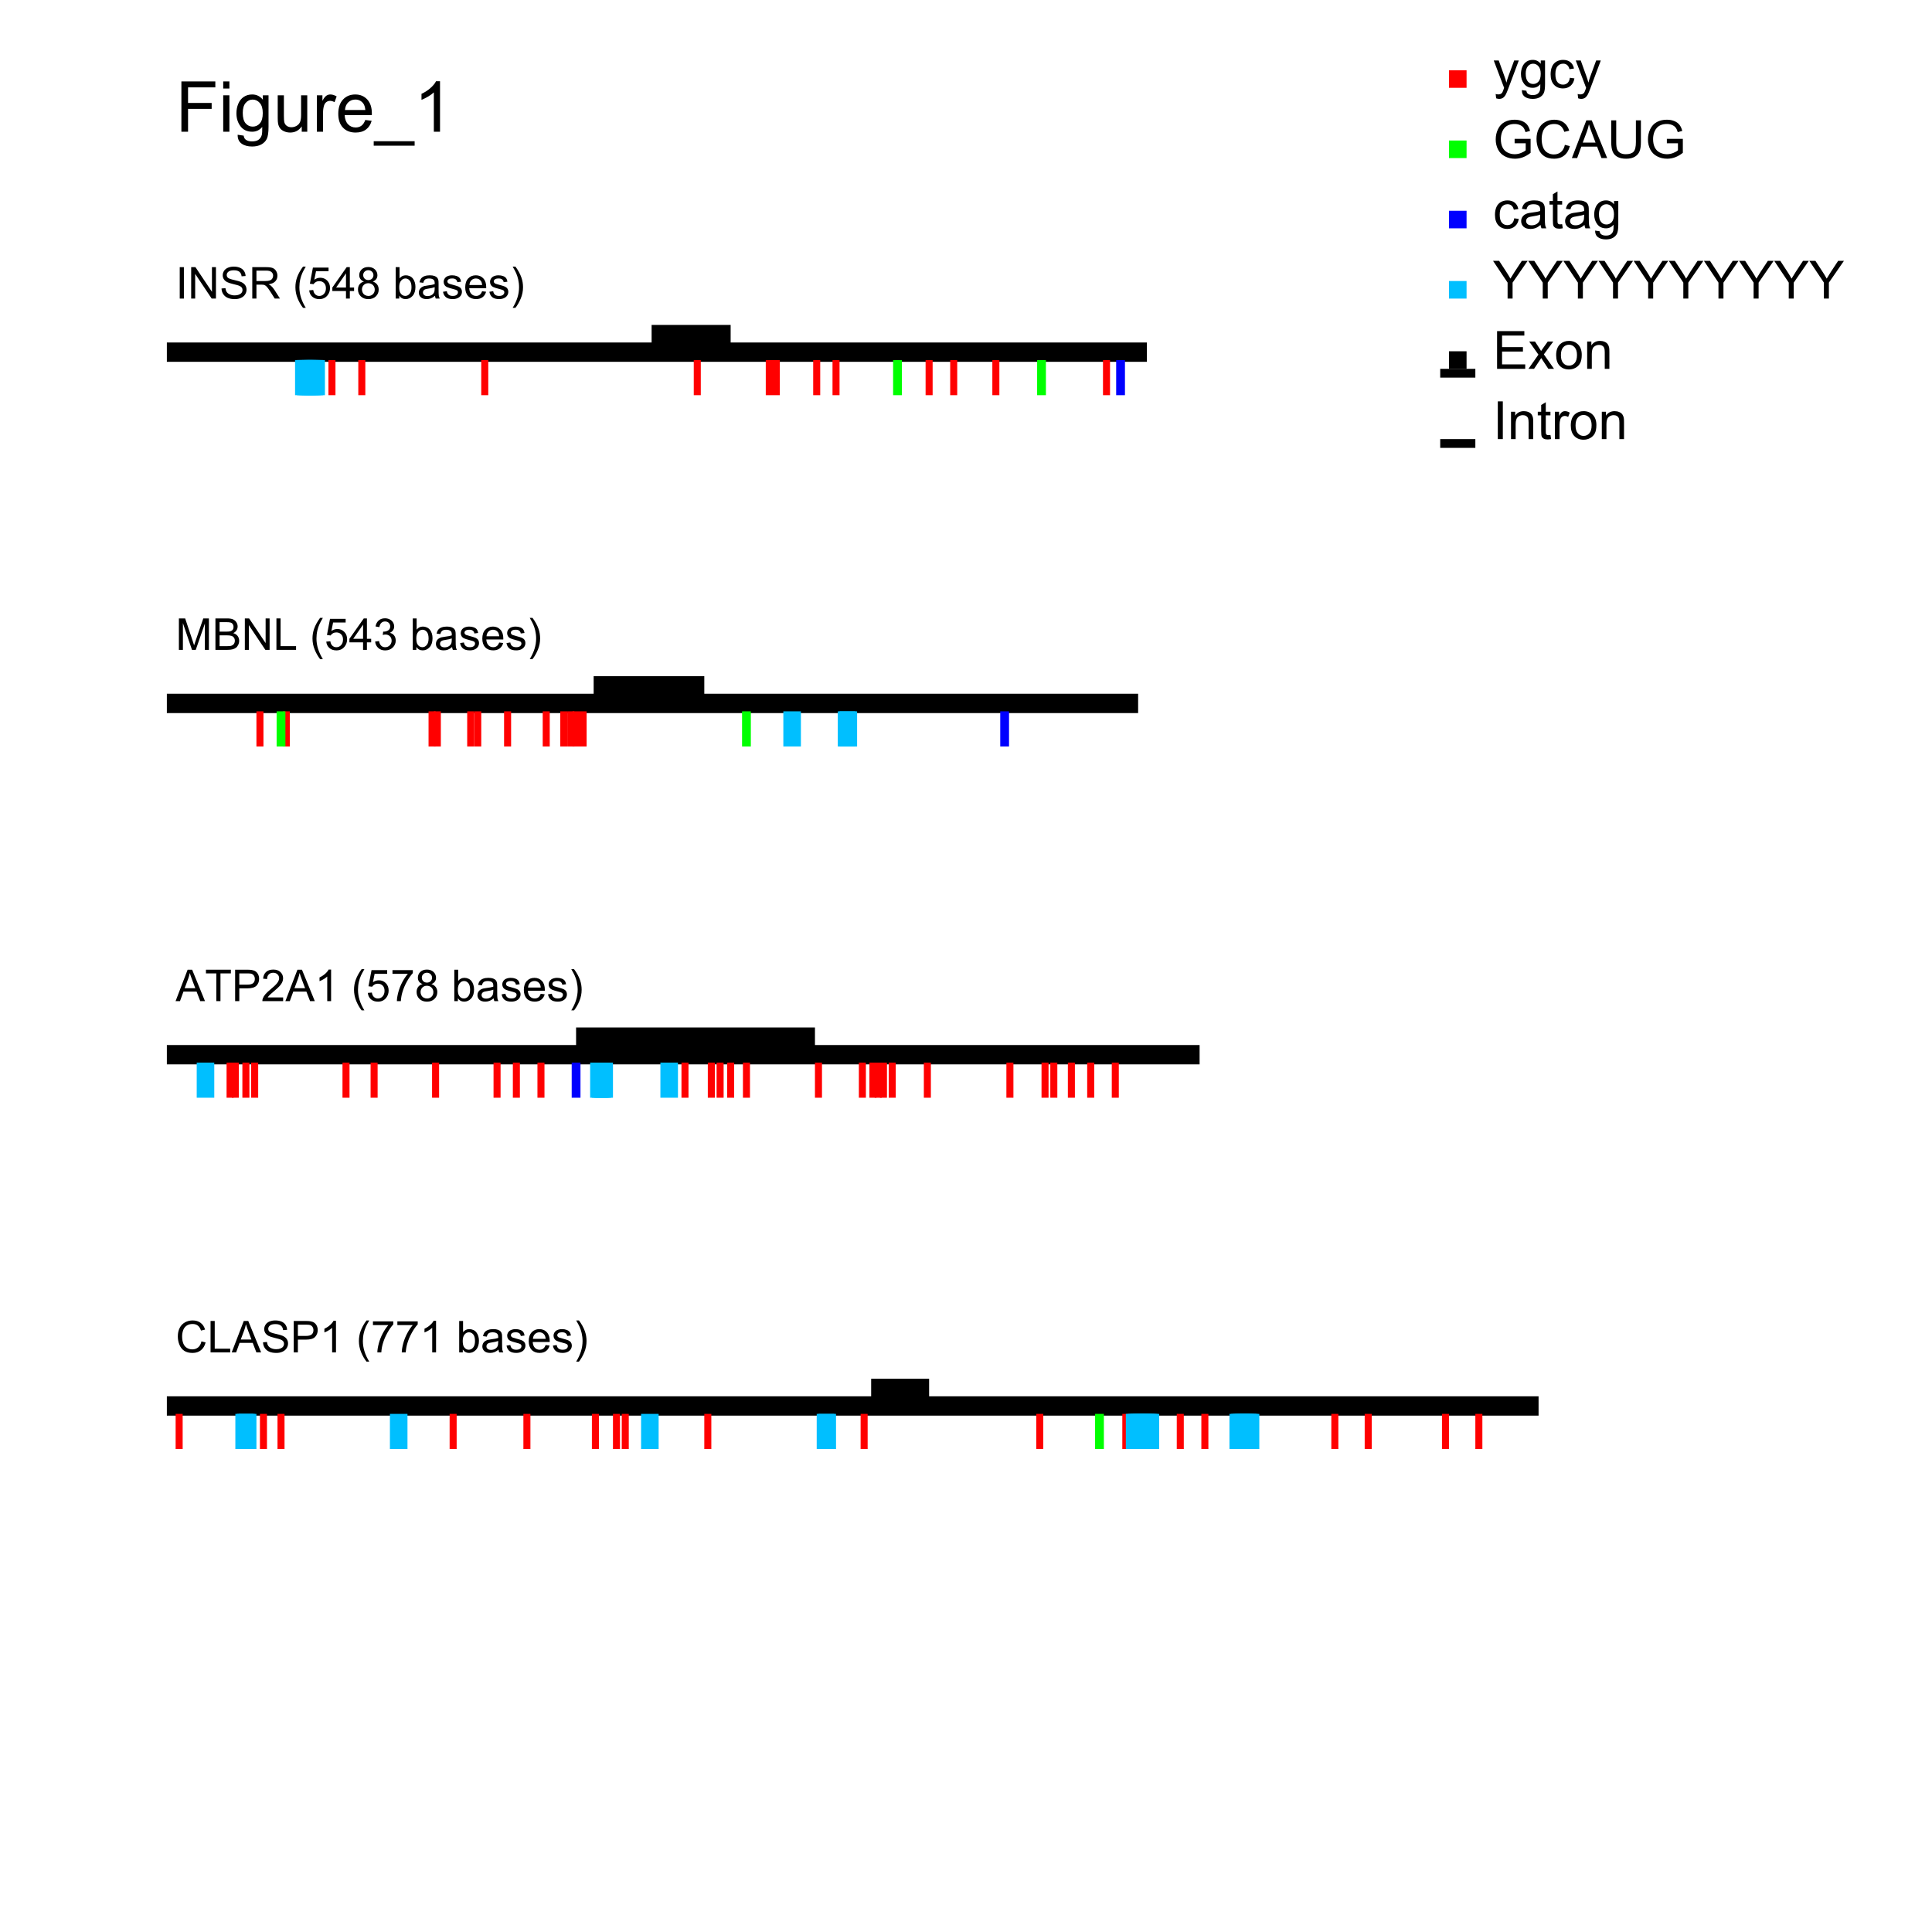 <?xml version="1.0" encoding="UTF-8"?>
<svg xmlns="http://www.w3.org/2000/svg" xmlns:xlink="http://www.w3.org/1999/xlink" width="1100pt" height="1100pt" viewBox="0 0 1100 1100" version="1.1">
<defs>
<g>
<symbol overflow="visible" id="glyph0-0">
<path style="stroke:none;" d="M 3.125 0 L 3.125 -15.625 L 15.625 -15.625 L 15.625 0 Z M 3.516 -0.391 L 15.234 -0.391 L 15.234 -15.234 L 3.516 -15.234 Z M 3.516 -0.391 "/>
</symbol>
<symbol overflow="visible" id="glyph0-1">
<path style="stroke:none;" d="M 2.332 0 L 2.332 -17.895 L 4.699 -17.895 L 4.699 0 Z M 2.332 0 "/>
</symbol>
<symbol overflow="visible" id="glyph0-2">
<path style="stroke:none;" d="M 1.906 0 L 1.906 -17.895 L 4.332 -17.895 L 13.734 -3.844 L 13.734 -17.895 L 16.004 -17.895 L 16.004 0 L 13.574 0 L 4.176 -14.062 L 4.176 0 Z M 1.906 0 "/>
</symbol>
<symbol overflow="visible" id="glyph0-3">
<path style="stroke:none;" d="M 1.125 -5.75 L 3.355 -5.945 C 3.461 -5.051 3.707 -4.316 4.094 -3.742 C 4.48 -3.168 5.082 -2.703 5.895 -2.352 C 6.711 -1.996 7.625 -1.82 8.641 -1.82 C 9.547 -1.82 10.344 -1.953 11.035 -2.223 C 11.727 -2.492 12.242 -2.859 12.578 -3.328 C 12.918 -3.797 13.086 -4.305 13.086 -4.859 C 13.086 -5.422 12.922 -5.91 12.598 -6.328 C 12.273 -6.75 11.734 -7.102 10.984 -7.387 C 10.504 -7.574 9.445 -7.863 7.801 -8.258 C 6.156 -8.652 5.004 -9.023 4.344 -9.375 C 3.492 -9.824 2.855 -10.379 2.434 -11.043 C 2.016 -11.703 1.805 -12.445 1.805 -13.27 C 1.805 -14.172 2.062 -15.016 2.574 -15.801 C 3.086 -16.586 3.836 -17.184 4.82 -17.59 C 5.805 -17.996 6.902 -18.199 8.105 -18.199 C 9.434 -18.199 10.602 -17.988 11.613 -17.559 C 12.629 -17.133 13.406 -16.504 13.953 -15.672 C 14.5 -14.844 14.789 -13.902 14.832 -12.855 L 12.562 -12.684 C 12.438 -13.812 12.027 -14.668 11.32 -15.246 C 10.617 -15.824 9.578 -16.113 8.203 -16.113 C 6.77 -16.113 5.727 -15.852 5.07 -15.324 C 4.418 -14.801 4.09 -14.168 4.09 -13.43 C 4.09 -12.785 4.32 -12.258 4.785 -11.84 C 5.242 -11.426 6.43 -11 8.355 -10.566 C 10.281 -10.129 11.602 -9.75 12.316 -9.422 C 13.359 -8.941 14.129 -8.336 14.625 -7.598 C 15.121 -6.863 15.367 -6.016 15.367 -5.055 C 15.367 -4.102 15.098 -3.203 14.551 -2.363 C 14.004 -1.52 13.223 -0.863 12.199 -0.398 C 11.18 0.07 10.031 0.305 8.754 0.305 C 7.133 0.305 5.777 0.07 4.68 -0.402 C 3.586 -0.875 2.727 -1.586 2.105 -2.531 C 1.484 -3.48 1.156 -4.555 1.125 -5.75 Z M 1.125 -5.75 "/>
</symbol>
<symbol overflow="visible" id="glyph0-4">
<path style="stroke:none;" d="M 1.965 0 L 1.965 -17.895 L 9.898 -17.895 C 11.496 -17.895 12.707 -17.734 13.539 -17.414 C 14.367 -17.094 15.031 -16.523 15.527 -15.711 C 16.023 -14.898 16.273 -13.996 16.273 -13.012 C 16.273 -11.742 15.859 -10.672 15.039 -9.801 C 14.219 -8.93 12.949 -8.379 11.23 -8.141 C 11.855 -7.84 12.332 -7.543 12.66 -7.25 C 13.352 -6.617 14.004 -5.824 14.625 -4.871 L 17.738 0 L 14.758 0 L 12.391 -3.723 C 11.699 -4.797 11.129 -5.621 10.68 -6.188 C 10.234 -6.758 9.832 -7.156 9.48 -7.387 C 9.125 -7.613 8.766 -7.773 8.398 -7.859 C 8.129 -7.918 7.691 -7.945 7.078 -7.945 L 4.332 -7.945 L 4.332 0 Z M 4.332 -9.996 L 9.422 -9.996 C 10.504 -9.996 11.352 -10.109 11.961 -10.332 C 12.574 -10.555 13.039 -10.914 13.355 -11.406 C 13.672 -11.898 13.832 -12.434 13.832 -13.012 C 13.832 -13.859 13.523 -14.555 12.91 -15.102 C 12.297 -15.645 11.324 -15.918 9.996 -15.918 L 4.332 -15.918 Z M 4.332 -9.996 "/>
</symbol>
<symbol overflow="visible" id="glyph0-5">
<g>
</g>
</symbol>
<symbol overflow="visible" id="glyph0-6">
<path style="stroke:none;" d="M 5.848 5.262 C 4.633 3.73 3.609 1.941 2.77 -0.109 C 1.934 -2.16 1.516 -4.285 1.516 -6.48 C 1.516 -8.418 1.828 -10.273 2.453 -12.047 C 3.188 -14.105 4.316 -16.156 5.848 -18.199 L 7.422 -18.199 C 6.438 -16.508 5.785 -15.301 5.469 -14.574 C 4.973 -13.453 4.582 -12.281 4.297 -11.059 C 3.945 -9.539 3.773 -8.008 3.773 -6.469 C 3.773 -2.555 4.988 1.355 7.422 5.262 Z M 5.848 5.262 "/>
</symbol>
<symbol overflow="visible" id="glyph0-7">
<path style="stroke:none;" d="M 1.039 -4.688 L 3.344 -4.883 C 3.516 -3.758 3.914 -2.914 4.535 -2.352 C 5.156 -1.785 5.906 -1.5 6.789 -1.5 C 7.844 -1.5 8.742 -1.898 9.473 -2.699 C 10.203 -3.496 10.57 -4.555 10.57 -5.871 C 10.57 -7.125 10.219 -8.113 9.516 -8.836 C 8.812 -9.562 7.891 -9.926 6.75 -9.926 C 6.043 -9.926 5.402 -9.762 4.836 -9.441 C 4.266 -9.121 3.816 -8.703 3.492 -8.191 L 1.43 -8.461 L 3.16 -17.652 L 12.062 -17.652 L 12.062 -15.551 L 4.918 -15.551 L 3.953 -10.742 C 5.027 -11.492 6.156 -11.867 7.336 -11.867 C 8.898 -11.867 10.219 -11.324 11.293 -10.242 C 12.367 -9.16 12.902 -7.77 12.902 -6.066 C 12.902 -4.445 12.43 -3.047 11.488 -1.867 C 10.34 -0.418 8.773 0.305 6.789 0.305 C 5.16 0.305 3.832 -0.152 2.801 -1.062 C 1.773 -1.973 1.184 -3.184 1.039 -4.688 Z M 1.039 -4.688 "/>
</symbol>
<symbol overflow="visible" id="glyph0-8">
<path style="stroke:none;" d="M 8.082 0 L 8.082 -4.285 L 0.316 -4.285 L 0.316 -6.297 L 8.484 -17.895 L 10.277 -17.895 L 10.277 -6.297 L 12.695 -6.297 L 12.695 -4.285 L 10.277 -4.285 L 10.277 0 Z M 8.082 -6.297 L 8.082 -14.367 L 2.477 -6.297 Z M 8.082 -6.297 "/>
</symbol>
<symbol overflow="visible" id="glyph0-9">
<path style="stroke:none;" d="M 4.418 -9.703 C 3.508 -10.039 2.832 -10.516 2.391 -11.133 C 1.953 -11.75 1.734 -12.492 1.734 -13.355 C 1.734 -14.656 2.203 -15.75 3.137 -16.637 C 4.074 -17.523 5.316 -17.969 6.871 -17.969 C 8.434 -17.969 9.691 -17.516 10.645 -16.609 C 11.598 -15.699 12.074 -14.594 12.074 -13.293 C 12.074 -12.465 11.855 -11.742 11.418 -11.125 C 10.984 -10.512 10.324 -10.039 9.438 -9.703 C 10.535 -9.348 11.371 -8.77 11.945 -7.973 C 12.52 -7.176 12.805 -6.223 12.805 -5.113 C 12.805 -3.586 12.266 -2.301 11.18 -1.258 C 10.098 -0.215 8.676 0.305 6.91 0.305 C 5.145 0.305 3.719 -0.219 2.637 -1.262 C 1.555 -2.309 1.012 -3.613 1.012 -5.176 C 1.012 -6.34 1.309 -7.312 1.898 -8.098 C 2.488 -8.883 3.328 -9.418 4.418 -9.703 Z M 3.98 -13.43 C 3.98 -12.582 4.254 -11.891 4.797 -11.352 C 5.344 -10.816 6.051 -10.547 6.922 -10.547 C 7.77 -10.547 8.461 -10.812 9.004 -11.348 C 9.543 -11.879 9.812 -12.531 9.812 -13.305 C 9.812 -14.109 9.535 -14.789 8.977 -15.34 C 8.422 -15.887 7.727 -16.164 6.898 -16.164 C 6.059 -16.164 5.363 -15.895 4.809 -15.355 C 4.258 -14.82 3.98 -14.176 3.98 -13.43 Z M 3.273 -5.164 C 3.273 -4.539 3.422 -3.93 3.719 -3.344 C 4.016 -2.758 4.457 -2.305 5.043 -1.984 C 5.629 -1.664 6.258 -1.5 6.934 -1.5 C 7.984 -1.5 8.852 -1.84 9.535 -2.516 C 10.219 -3.191 10.559 -4.047 10.559 -5.09 C 10.559 -6.148 10.207 -7.023 9.504 -7.715 C 8.801 -8.406 7.918 -8.754 6.859 -8.754 C 5.828 -8.754 4.969 -8.41 4.289 -7.727 C 3.609 -7.043 3.273 -6.188 3.273 -5.164 Z M 3.273 -5.164 "/>
</symbol>
<symbol overflow="visible" id="glyph0-10">
<path style="stroke:none;" d="M 3.676 0 L 1.637 0 L 1.637 -17.895 L 3.832 -17.895 L 3.832 -11.512 C 4.762 -12.676 5.945 -13.258 7.387 -13.258 C 8.184 -13.258 8.938 -13.098 9.648 -12.773 C 10.359 -12.453 10.949 -12 11.406 -11.418 C 11.867 -10.836 12.227 -10.137 12.488 -9.312 C 12.75 -8.492 12.879 -7.613 12.879 -6.676 C 12.879 -4.453 12.328 -2.738 11.23 -1.527 C 10.133 -0.312 8.812 0.293 7.273 0.293 C 5.746 0.293 4.547 -0.348 3.676 -1.625 Z M 3.648 -6.578 C 3.648 -5.023 3.863 -3.902 4.285 -3.211 C 4.977 -2.078 5.914 -1.516 7.094 -1.516 C 8.055 -1.516 8.883 -1.93 9.582 -2.766 C 10.281 -3.598 10.633 -4.844 10.633 -6.492 C 10.633 -8.188 10.297 -9.438 9.625 -10.242 C 8.953 -11.047 8.141 -11.449 7.191 -11.449 C 6.23 -11.449 5.398 -11.031 4.699 -10.199 C 4 -9.363 3.648 -8.16 3.648 -6.578 Z M 3.648 -6.578 "/>
</symbol>
<symbol overflow="visible" id="glyph0-11">
<path style="stroke:none;" d="M 10.109 -1.598 C 9.293 -0.906 8.512 -0.418 7.758 -0.133 C 7.004 0.152 6.195 0.293 5.336 0.293 C 3.91 0.293 2.816 -0.055 2.051 -0.75 C 1.285 -1.445 0.902 -2.336 0.902 -3.418 C 0.902 -4.055 1.047 -4.633 1.336 -5.156 C 1.625 -5.684 2.004 -6.102 2.473 -6.422 C 2.941 -6.738 3.469 -6.977 4.055 -7.141 C 4.484 -7.254 5.137 -7.363 6.008 -7.469 C 7.781 -7.68 9.086 -7.934 9.926 -8.227 C 9.934 -8.527 9.938 -8.719 9.938 -8.801 C 9.938 -9.695 9.73 -10.328 9.312 -10.695 C 8.75 -11.191 7.918 -11.438 6.812 -11.438 C 5.777 -11.438 5.016 -11.258 4.523 -10.895 C 4.031 -10.531 3.668 -9.891 3.43 -8.973 L 1.281 -9.266 C 1.477 -10.184 1.797 -10.926 2.246 -11.492 C 2.695 -12.059 3.34 -12.492 4.188 -12.801 C 5.035 -13.105 6.016 -13.258 7.129 -13.258 C 8.234 -13.258 9.137 -13.125 9.828 -12.867 C 10.52 -12.605 11.027 -12.277 11.352 -11.883 C 11.68 -11.488 11.906 -10.992 12.035 -10.387 C 12.109 -10.012 12.145 -9.34 12.145 -8.363 L 12.145 -5.434 C 12.145 -3.391 12.191 -2.098 12.285 -1.555 C 12.379 -1.016 12.566 -0.496 12.844 0 L 10.547 0 C 10.32 -0.457 10.172 -0.988 10.109 -1.598 Z M 9.926 -6.508 C 9.129 -6.18 7.93 -5.902 6.336 -5.676 C 5.434 -5.547 4.793 -5.398 4.418 -5.238 C 4.043 -5.074 3.754 -4.836 3.551 -4.523 C 3.348 -4.211 3.246 -3.863 3.246 -3.48 C 3.246 -2.895 3.469 -2.406 3.914 -2.016 C 4.355 -1.625 5.004 -1.43 5.859 -1.43 C 6.707 -1.43 7.457 -1.613 8.117 -1.984 C 8.777 -2.355 9.262 -2.859 9.57 -3.504 C 9.805 -4 9.926 -4.73 9.926 -5.699 Z M 9.926 -6.508 "/>
</symbol>
<symbol overflow="visible" id="glyph0-12">
<path style="stroke:none;" d="M 0.77 -3.871 L 2.941 -4.211 C 3.062 -3.34 3.402 -2.672 3.961 -2.211 C 4.52 -1.746 5.297 -1.516 6.297 -1.516 C 7.309 -1.516 8.055 -1.719 8.547 -2.129 C 9.035 -2.539 9.277 -3.023 9.277 -3.578 C 9.277 -4.074 9.062 -4.465 8.629 -4.75 C 8.328 -4.945 7.582 -5.191 6.383 -5.492 C 4.773 -5.898 3.656 -6.254 3.035 -6.551 C 2.41 -6.848 1.938 -7.258 1.617 -7.781 C 1.297 -8.305 1.137 -8.887 1.137 -9.523 C 1.137 -10.102 1.266 -10.633 1.531 -11.125 C 1.797 -11.617 2.156 -12.027 2.613 -12.352 C 2.953 -12.605 3.422 -12.82 4.012 -12.996 C 4.602 -13.172 5.234 -13.258 5.906 -13.258 C 6.926 -13.258 7.82 -13.109 8.586 -12.816 C 9.355 -12.523 9.926 -12.129 10.289 -11.629 C 10.656 -11.129 10.91 -10.457 11.047 -9.617 L 8.898 -9.328 C 8.801 -9.992 8.52 -10.516 8.051 -10.891 C 7.582 -11.266 6.922 -11.449 6.066 -11.449 C 5.059 -11.449 4.336 -11.285 3.906 -10.949 C 3.477 -10.617 3.258 -10.227 3.258 -9.777 C 3.258 -9.492 3.348 -9.238 3.527 -9.008 C 3.707 -8.773 3.988 -8.578 4.371 -8.422 C 4.59 -8.34 5.238 -8.156 6.312 -7.859 C 7.867 -7.445 8.949 -7.105 9.562 -6.844 C 10.18 -6.578 10.66 -6.191 11.012 -5.688 C 11.359 -5.184 11.535 -4.559 11.535 -3.809 C 11.535 -3.078 11.32 -2.387 10.895 -1.738 C 10.469 -1.094 9.852 -0.594 9.047 -0.238 C 8.242 0.117 7.328 0.293 6.312 0.293 C 4.625 0.293 3.344 -0.059 2.461 -0.758 C 1.578 -1.457 1.012 -2.496 0.77 -3.871 Z M 0.77 -3.871 "/>
</symbol>
<symbol overflow="visible" id="glyph0-13">
<path style="stroke:none;" d="M 10.523 -4.176 L 12.793 -3.895 C 12.434 -2.566 11.773 -1.539 10.805 -0.805 C 9.836 -0.074 8.598 0.293 7.094 0.293 C 5.195 0.293 3.691 -0.289 2.582 -1.457 C 1.473 -2.625 0.914 -4.266 0.914 -6.371 C 0.914 -8.555 1.477 -10.246 2.602 -11.449 C 3.723 -12.656 5.18 -13.258 6.969 -13.258 C 8.703 -13.258 10.121 -12.668 11.219 -11.488 C 12.316 -10.309 12.867 -8.648 12.867 -6.508 C 12.867 -6.375 12.863 -6.18 12.855 -5.922 L 3.188 -5.922 C 3.27 -4.496 3.672 -3.406 4.395 -2.648 C 5.117 -1.891 6.023 -1.516 7.105 -1.516 C 7.91 -1.516 8.598 -1.727 9.168 -2.148 C 9.738 -2.57 10.188 -3.246 10.523 -4.176 Z M 3.309 -7.727 L 10.547 -7.727 C 10.449 -8.816 10.172 -9.637 9.719 -10.18 C 9.016 -11.027 8.109 -11.449 6.996 -11.449 C 5.984 -11.449 5.137 -11.113 4.449 -10.438 C 3.762 -9.762 3.383 -8.859 3.309 -7.727 Z M 3.309 -7.727 "/>
</symbol>
<symbol overflow="visible" id="glyph0-14">
<path style="stroke:none;" d="M 3.09 5.262 L 1.516 5.262 C 3.949 1.355 5.164 -2.555 5.164 -6.469 C 5.164 -8 4.988 -9.516 4.641 -11.023 C 4.363 -12.242 3.977 -13.414 3.48 -14.539 C 3.164 -15.27 2.508 -16.492 1.516 -18.199 L 3.09 -18.199 C 4.617 -16.156 5.75 -14.105 6.48 -12.047 C 7.109 -10.273 7.422 -8.418 7.422 -6.48 C 7.422 -4.285 7 -2.16 6.16 -0.109 C 5.316 1.941 4.293 3.73 3.09 5.262 Z M 3.09 5.262 "/>
</symbol>
<symbol overflow="visible" id="glyph0-15">
<path style="stroke:none;" d="M 1.855 0 L 1.855 -17.895 L 5.422 -17.895 L 9.656 -5.227 C 10.047 -4.047 10.332 -3.16 10.512 -2.574 C 10.715 -3.227 11.031 -4.184 11.461 -5.445 L 15.746 -17.895 L 18.934 -17.895 L 18.934 0 L 16.648 0 L 16.648 -14.977 L 11.449 0 L 9.312 0 L 4.137 -15.234 L 4.137 0 Z M 1.855 0 "/>
</symbol>
<symbol overflow="visible" id="glyph0-16">
<path style="stroke:none;" d="M 1.832 0 L 1.832 -17.895 L 8.547 -17.895 C 9.914 -17.895 11.008 -17.715 11.836 -17.352 C 12.66 -16.988 13.309 -16.434 13.777 -15.68 C 14.242 -14.926 14.477 -14.141 14.477 -13.316 C 14.477 -12.551 14.27 -11.832 13.855 -11.156 C 13.441 -10.48 12.812 -9.938 11.977 -9.523 C 13.059 -9.203 13.891 -8.664 14.473 -7.898 C 15.055 -7.133 15.344 -6.23 15.344 -5.188 C 15.344 -4.352 15.168 -3.57 14.812 -2.852 C 14.461 -2.129 14.023 -1.574 13.5 -1.184 C 12.98 -0.793 12.328 -0.5 11.543 -0.301 C 10.758 -0.102 9.793 0 8.656 0 Z M 4.199 -10.375 L 8.07 -10.375 C 9.117 -10.375 9.871 -10.445 10.328 -10.582 C 10.93 -10.762 11.383 -11.059 11.688 -11.477 C 11.992 -11.891 12.145 -12.41 12.145 -13.039 C 12.145 -13.633 12.004 -14.152 11.719 -14.605 C 11.434 -15.059 11.027 -15.367 10.5 -15.535 C 9.969 -15.699 9.062 -15.785 7.777 -15.785 L 4.199 -15.785 Z M 4.199 -2.113 L 8.656 -2.113 C 9.422 -2.113 9.957 -2.141 10.266 -2.195 C 10.812 -2.293 11.266 -2.457 11.633 -2.688 C 12 -2.914 12.301 -3.246 12.535 -3.68 C 12.773 -4.117 12.891 -4.617 12.891 -5.188 C 12.891 -5.855 12.719 -6.434 12.379 -6.926 C 12.035 -7.418 11.562 -7.766 10.957 -7.965 C 10.352 -8.164 9.477 -8.266 8.336 -8.266 L 4.199 -8.266 Z M 4.199 -2.113 "/>
</symbol>
<symbol overflow="visible" id="glyph0-17">
<path style="stroke:none;" d="M 1.832 0 L 1.832 -17.895 L 4.199 -17.895 L 4.199 -2.113 L 13.012 -2.113 L 13.012 0 Z M 1.832 0 "/>
</symbol>
<symbol overflow="visible" id="glyph0-18">
<path style="stroke:none;" d="M 1.051 -4.723 L 3.246 -5.016 C 3.5 -3.773 3.93 -2.875 4.535 -2.324 C 5.141 -1.777 5.879 -1.5 6.75 -1.5 C 7.785 -1.5 8.656 -1.859 9.367 -2.574 C 10.082 -3.293 10.438 -4.18 10.438 -5.238 C 10.438 -6.246 10.109 -7.078 9.449 -7.734 C 8.789 -8.391 7.949 -8.715 6.934 -8.715 C 6.52 -8.715 6 -8.633 5.383 -8.473 L 5.629 -10.398 C 5.773 -10.383 5.891 -10.375 5.98 -10.375 C 6.918 -10.375 7.758 -10.621 8.508 -11.109 C 9.258 -11.598 9.633 -12.348 9.633 -13.367 C 9.633 -14.172 9.359 -14.84 8.812 -15.367 C 8.27 -15.898 7.562 -16.164 6.703 -16.164 C 5.848 -16.164 5.137 -15.895 4.566 -15.355 C 3.996 -14.82 3.629 -14.016 3.469 -12.938 L 1.27 -13.328 C 1.539 -14.801 2.148 -15.945 3.102 -16.754 C 4.055 -17.562 5.238 -17.969 6.652 -17.969 C 7.629 -17.969 8.527 -17.758 9.352 -17.34 C 10.172 -16.922 10.801 -16.348 11.238 -15.625 C 11.672 -14.902 11.891 -14.133 11.891 -13.316 C 11.891 -12.543 11.684 -11.84 11.266 -11.207 C 10.852 -10.57 10.238 -10.066 9.422 -9.691 C 10.48 -9.449 11.305 -8.941 11.891 -8.172 C 12.477 -7.402 12.77 -6.441 12.77 -5.285 C 12.77 -3.723 12.199 -2.398 11.059 -1.312 C 9.922 -0.227 8.48 0.316 6.738 0.316 C 5.168 0.316 3.863 -0.152 2.824 -1.086 C 1.789 -2.023 1.195 -3.234 1.051 -4.723 Z M 1.051 -4.723 "/>
</symbol>
<symbol overflow="visible" id="glyph0-19">
<path style="stroke:none;" d="M -0.035 0 L 6.836 -17.895 L 9.387 -17.895 L 16.711 0 L 14.016 0 L 11.926 -5.422 L 4.445 -5.422 L 2.477 0 Z M 5.125 -7.348 L 11.195 -7.348 L 9.328 -12.305 C 8.758 -13.809 8.332 -15.047 8.055 -16.016 C 7.828 -14.867 7.508 -13.73 7.094 -12.598 Z M 5.125 -7.348 "/>
</symbol>
<symbol overflow="visible" id="glyph0-20">
<path style="stroke:none;" d="M 6.48 0 L 6.48 -15.785 L 0.586 -15.785 L 0.586 -17.895 L 14.77 -17.895 L 14.77 -15.785 L 8.852 -15.785 L 8.852 0 Z M 6.48 0 "/>
</symbol>
<symbol overflow="visible" id="glyph0-21">
<path style="stroke:none;" d="M 1.93 0 L 1.93 -17.895 L 8.68 -17.895 C 9.867 -17.895 10.773 -17.84 11.402 -17.727 C 12.281 -17.578 13.016 -17.301 13.609 -16.887 C 14.203 -16.477 14.684 -15.902 15.047 -15.16 C 15.406 -14.422 15.59 -13.605 15.59 -12.719 C 15.59 -11.199 15.105 -9.91 14.137 -8.855 C 13.168 -7.801 11.418 -7.273 8.887 -7.273 L 4.297 -7.273 L 4.297 0 Z M 4.297 -9.387 L 8.922 -9.387 C 10.453 -9.387 11.539 -9.672 12.184 -10.242 C 12.824 -10.812 13.148 -11.613 13.148 -12.648 C 13.148 -13.395 12.957 -14.035 12.578 -14.57 C 12.199 -15.102 11.703 -15.453 11.086 -15.625 C 10.688 -15.73 9.949 -15.785 8.875 -15.785 L 4.297 -15.785 Z M 4.297 -9.387 "/>
</symbol>
<symbol overflow="visible" id="glyph0-22">
<path style="stroke:none;" d="M 12.586 -2.113 L 12.586 0 L 0.758 0 C 0.742 -0.527 0.824 -1.039 1.012 -1.527 C 1.312 -2.332 1.797 -3.125 2.461 -3.906 C 3.125 -4.688 4.082 -5.59 5.336 -6.617 C 7.281 -8.211 8.594 -9.477 9.277 -10.406 C 9.961 -11.34 10.305 -12.219 10.305 -13.051 C 10.305 -13.922 9.992 -14.656 9.367 -15.254 C 8.746 -15.852 7.934 -16.148 6.934 -16.148 C 5.875 -16.148 5.031 -15.832 4.395 -15.199 C 3.758 -14.562 3.438 -13.684 3.43 -12.562 L 1.172 -12.793 C 1.328 -14.477 1.91 -15.762 2.918 -16.645 C 3.926 -17.527 5.281 -17.969 6.984 -17.969 C 8.699 -17.969 10.059 -17.492 11.059 -16.539 C 12.059 -15.586 12.562 -14.41 12.562 -13 C 12.562 -12.285 12.414 -11.582 12.121 -10.891 C 11.828 -10.199 11.344 -9.469 10.664 -8.703 C 9.984 -7.938 8.855 -6.891 7.273 -5.555 C 5.957 -4.449 5.109 -3.695 4.734 -3.301 C 4.359 -2.906 4.055 -2.512 3.809 -2.113 Z M 12.586 -2.113 "/>
</symbol>
<symbol overflow="visible" id="glyph0-23">
<path style="stroke:none;" d="M 9.312 0 L 7.117 0 L 7.117 -14 C 6.586 -13.496 5.895 -12.992 5.035 -12.488 C 4.176 -11.984 3.406 -11.605 2.723 -11.352 L 2.723 -13.477 C 3.953 -14.055 5.023 -14.754 5.945 -15.578 C 6.863 -16.398 7.516 -17.195 7.898 -17.969 L 9.312 -17.969 Z M 9.312 0 "/>
</symbol>
<symbol overflow="visible" id="glyph0-24">
<path style="stroke:none;" d="M 1.184 -15.551 L 1.184 -17.664 L 12.77 -17.664 L 12.77 -15.953 C 11.629 -14.742 10.5 -13.129 9.383 -11.121 C 8.262 -9.109 7.398 -7.043 6.789 -4.918 C 6.348 -3.422 6.066 -1.781 5.945 0 L 3.688 0 C 3.711 -1.406 3.988 -3.109 4.516 -5.102 C 5.047 -7.098 5.805 -9.02 6.793 -10.871 C 7.781 -12.723 8.832 -14.281 9.949 -15.551 Z M 1.184 -15.551 "/>
</symbol>
<symbol overflow="visible" id="glyph0-25">
<path style="stroke:none;" d="M 14.695 -6.273 L 17.066 -5.676 C 16.57 -3.73 15.676 -2.25 14.387 -1.227 C 13.098 -0.207 11.52 0.305 9.656 0.305 C 7.727 0.305 6.16 -0.086 4.949 -0.871 C 3.742 -1.656 2.82 -2.797 2.191 -4.285 C 1.562 -5.773 1.246 -7.375 1.246 -9.082 C 1.246 -10.945 1.602 -12.57 2.312 -13.957 C 3.023 -15.344 4.039 -16.398 5.352 -17.121 C 6.668 -17.84 8.113 -18.199 9.691 -18.199 C 11.484 -18.199 12.988 -17.746 14.211 -16.832 C 15.43 -15.922 16.281 -14.641 16.762 -12.988 L 14.43 -12.438 C 14.016 -13.742 13.41 -14.688 12.621 -15.281 C 11.832 -15.875 10.84 -16.176 9.645 -16.176 C 8.27 -16.176 7.117 -15.844 6.195 -15.188 C 5.273 -14.527 4.621 -13.641 4.25 -12.531 C 3.875 -11.422 3.688 -10.273 3.688 -9.094 C 3.688 -7.57 3.91 -6.242 4.352 -5.109 C 4.797 -3.973 5.484 -3.125 6.422 -2.562 C 7.355 -2 8.371 -1.723 9.461 -1.723 C 10.789 -1.723 11.91 -2.105 12.828 -2.867 C 13.75 -3.633 14.371 -4.77 14.695 -6.273 Z M 14.695 -6.273 "/>
</symbol>
<symbol overflow="visible" id="glyph1-0">
<path style="stroke:none;" d="M 3.75 0 L 3.75 -18.75 L 18.75 -18.75 L 18.75 0 Z M 4.219 -0.469 L 18.281 -0.469 L 18.281 -18.281 L 4.219 -18.281 Z M 4.219 -0.469 "/>
</symbol>
<symbol overflow="visible" id="glyph1-1">
<path style="stroke:none;" d="M 1.859 5.992 L 1.566 3.516 C 2.145 3.672 2.648 3.75 3.078 3.75 C 3.664 3.75 4.133 3.652 4.484 3.457 C 4.836 3.262 5.121 2.988 5.348 2.637 C 5.512 2.375 5.781 1.719 6.152 0.672 C 6.203 0.527 6.281 0.312 6.387 0.031 L 0.484 -15.555 L 3.324 -15.555 L 6.562 -6.547 C 6.984 -5.406 7.359 -4.203 7.691 -2.945 C 7.992 -4.156 8.355 -5.336 8.773 -6.488 L 12.102 -15.555 L 14.734 -15.555 L 8.82 0.266 C 8.184 1.973 7.691 3.148 7.34 3.793 C 6.871 4.664 6.332 5.301 5.727 5.707 C 5.121 6.109 4.398 6.312 3.559 6.312 C 3.051 6.312 2.484 6.207 1.859 5.992 Z M 1.859 5.992 "/>
</symbol>
<symbol overflow="visible" id="glyph1-2">
<path style="stroke:none;" d="M 1.492 1.289 L 4.059 1.672 C 4.164 2.461 4.461 3.039 4.953 3.398 C 5.605 3.887 6.5 4.133 7.633 4.133 C 8.852 4.133 9.797 3.887 10.461 3.398 C 11.125 2.91 11.57 2.227 11.805 1.348 C 11.941 0.812 12.008 -0.316 11.996 -2.035 C 10.844 -0.68 9.41 0 7.691 0 C 5.551 0 3.898 -0.773 2.727 -2.312 C 1.555 -3.855 0.969 -5.707 0.969 -7.867 C 0.969 -9.352 1.234 -10.719 1.773 -11.977 C 2.309 -13.23 3.09 -14.199 4.109 -14.883 C 5.129 -15.566 6.328 -15.906 7.703 -15.906 C 9.539 -15.906 11.055 -15.164 12.246 -13.68 L 12.246 -15.555 L 14.68 -15.555 L 14.68 -2.109 C 14.68 0.312 14.43 2.027 13.938 3.039 C 13.445 4.051 12.664 4.848 11.594 5.434 C 10.523 6.02 9.211 6.312 7.648 6.312 C 5.793 6.312 4.293 5.895 3.148 5.062 C 2.008 4.227 1.453 2.969 1.492 1.289 Z M 3.676 -8.055 C 3.676 -6.016 4.082 -4.527 4.891 -3.59 C 5.703 -2.652 6.719 -2.184 7.938 -2.184 C 9.148 -2.184 10.164 -2.648 10.984 -3.582 C 11.805 -4.516 12.219 -5.977 12.219 -7.969 C 12.219 -9.875 11.793 -11.309 10.949 -12.273 C 10.105 -13.242 9.086 -13.727 7.895 -13.727 C 6.723 -13.727 5.727 -13.25 4.906 -12.297 C 4.086 -11.344 3.676 -9.93 3.676 -8.055 Z M 3.676 -8.055 "/>
</symbol>
<symbol overflow="visible" id="glyph1-3">
<path style="stroke:none;" d="M 12.129 -5.699 L 14.723 -5.359 C 14.438 -3.574 13.715 -2.176 12.547 -1.164 C 11.379 -0.152 9.945 0.352 8.246 0.352 C 6.117 0.352 4.406 -0.344 3.113 -1.734 C 1.82 -3.125 1.172 -5.121 1.172 -7.719 C 1.172 -9.398 1.449 -10.867 2.008 -12.129 C 2.562 -13.391 3.41 -14.332 4.547 -14.965 C 5.688 -15.594 6.922 -15.906 8.262 -15.906 C 9.953 -15.906 11.332 -15.48 12.406 -14.625 C 13.48 -13.773 14.172 -12.559 14.473 -10.984 L 11.91 -10.59 C 11.664 -11.637 11.234 -12.422 10.613 -12.949 C 9.992 -13.477 9.242 -13.742 8.363 -13.742 C 7.035 -13.742 5.957 -13.266 5.125 -12.312 C 4.297 -11.359 3.883 -9.852 3.883 -7.793 C 3.883 -5.703 4.281 -4.184 5.082 -3.238 C 5.883 -2.289 6.93 -1.816 8.219 -1.816 C 9.254 -1.816 10.117 -2.133 10.812 -2.77 C 11.504 -3.402 11.945 -4.379 12.129 -5.699 Z M 12.129 -5.699 "/>
</symbol>
<symbol overflow="visible" id="glyph1-4">
<path style="stroke:none;" d="M 12.363 -8.422 L 12.363 -10.941 L 21.461 -10.957 L 21.461 -2.988 C 20.062 -1.875 18.625 -1.039 17.141 -0.477 C 15.656 0.086 14.133 0.367 12.57 0.367 C 10.461 0.367 8.543 -0.086 6.82 -0.988 C 5.094 -1.891 3.793 -3.199 2.914 -4.906 C 2.035 -6.617 1.598 -8.523 1.598 -10.633 C 1.598 -12.723 2.035 -14.676 2.906 -16.488 C 3.781 -18.297 5.039 -19.645 6.68 -20.523 C 8.32 -21.402 10.211 -21.84 12.348 -21.84 C 13.902 -21.84 15.305 -21.59 16.559 -21.086 C 17.812 -20.582 18.797 -19.883 19.512 -18.984 C 20.227 -18.086 20.766 -16.914 21.137 -15.469 L 18.574 -14.766 C 18.25 -15.859 17.852 -16.719 17.375 -17.344 C 16.895 -17.969 16.211 -18.469 15.32 -18.844 C 14.434 -19.219 13.445 -19.41 12.363 -19.41 C 11.062 -19.41 9.941 -19.211 8.992 -18.816 C 8.047 -18.422 7.281 -17.898 6.703 -17.258 C 6.121 -16.613 5.668 -15.902 5.348 -15.133 C 4.801 -13.805 4.527 -12.363 4.527 -10.812 C 4.527 -8.898 4.855 -7.297 5.516 -6.008 C 6.176 -4.719 7.133 -3.758 8.395 -3.133 C 9.652 -2.508 10.992 -2.195 12.406 -2.195 C 13.637 -2.195 14.84 -2.434 16.012 -2.906 C 17.184 -3.383 18.07 -3.887 18.676 -4.422 L 18.676 -8.422 Z M 12.363 -8.422 "/>
</symbol>
<symbol overflow="visible" id="glyph1-5">
<path style="stroke:none;" d="M 17.637 -7.531 L 20.477 -6.812 C 19.883 -4.477 18.812 -2.699 17.262 -1.473 C 15.715 -0.246 13.824 0.367 11.586 0.367 C 9.273 0.367 7.391 -0.105 5.941 -1.047 C 4.492 -1.988 3.387 -3.355 2.629 -5.141 C 1.871 -6.93 1.492 -8.848 1.492 -10.898 C 1.492 -13.133 1.922 -15.086 2.777 -16.75 C 3.633 -18.414 4.848 -19.68 6.422 -20.543 C 8 -21.406 9.734 -21.84 11.633 -21.84 C 13.781 -21.84 15.586 -21.293 17.051 -20.199 C 18.516 -19.105 19.535 -17.57 20.113 -15.586 L 17.312 -14.926 C 16.816 -16.488 16.094 -17.625 15.148 -18.34 C 14.199 -19.055 13.008 -19.41 11.57 -19.41 C 9.922 -19.41 8.543 -19.016 7.434 -18.223 C 6.324 -17.43 5.547 -16.371 5.098 -15.035 C 4.648 -13.703 4.422 -12.328 4.422 -10.914 C 4.422 -9.086 4.691 -7.492 5.223 -6.129 C 5.754 -4.766 6.582 -3.75 7.703 -3.078 C 8.828 -2.402 10.043 -2.066 11.352 -2.066 C 12.945 -2.066 14.293 -2.523 15.395 -3.441 C 16.5 -4.359 17.246 -5.723 17.637 -7.531 Z M 17.637 -7.531 "/>
</symbol>
<symbol overflow="visible" id="glyph1-6">
<path style="stroke:none;" d="M -0.043 0 L 8.203 -21.477 L 11.266 -21.477 L 20.055 0 L 16.816 0 L 14.312 -6.504 L 5.332 -6.504 L 2.973 0 Z M 6.152 -8.82 L 13.434 -8.82 L 11.191 -14.766 C 10.508 -16.57 10 -18.055 9.668 -19.219 C 9.395 -17.844 9.008 -16.477 8.512 -15.117 Z M 6.152 -8.82 "/>
</symbol>
<symbol overflow="visible" id="glyph1-7">
<path style="stroke:none;" d="M 16.406 -21.477 L 19.25 -21.477 L 19.25 -9.066 C 19.25 -6.91 19.004 -5.195 18.516 -3.926 C 18.027 -2.656 17.145 -1.625 15.871 -0.828 C 14.598 -0.031 12.926 0.367 10.855 0.367 C 8.844 0.367 7.195 0.02 5.918 -0.672 C 4.641 -1.367 3.727 -2.371 3.18 -3.684 C 2.633 -4.996 2.359 -6.793 2.359 -9.066 L 2.359 -21.477 L 5.199 -21.477 L 5.199 -9.082 C 5.199 -7.219 5.375 -5.844 5.719 -4.957 C 6.066 -4.074 6.664 -3.395 7.508 -2.914 C 8.352 -2.438 9.383 -2.195 10.605 -2.195 C 12.695 -2.195 14.184 -2.672 15.074 -3.617 C 15.961 -4.566 16.406 -6.387 16.406 -9.082 Z M 16.406 -21.477 "/>
</symbol>
<symbol overflow="visible" id="glyph1-8">
<path style="stroke:none;" d="M 12.129 -1.918 C 11.152 -1.09 10.211 -0.504 9.309 -0.16 C 8.406 0.18 7.438 0.352 6.402 0.352 C 4.691 0.352 3.379 -0.066 2.461 -0.902 C 1.543 -1.734 1.086 -2.805 1.086 -4.102 C 1.086 -4.863 1.258 -5.559 1.605 -6.188 C 1.953 -6.82 2.406 -7.324 2.965 -7.703 C 3.527 -8.086 4.16 -8.375 4.863 -8.57 C 5.383 -8.707 6.164 -8.836 7.207 -8.965 C 9.336 -9.219 10.902 -9.523 11.91 -9.875 C 11.918 -10.234 11.922 -10.465 11.922 -10.562 C 11.922 -11.637 11.676 -12.391 11.176 -12.832 C 10.504 -13.43 9.5 -13.727 8.172 -13.727 C 6.934 -13.727 6.02 -13.508 5.426 -13.074 C 4.836 -12.641 4.398 -11.871 4.117 -10.766 L 1.539 -11.117 C 1.773 -12.223 2.156 -13.113 2.695 -13.793 C 3.234 -14.469 4.008 -14.992 5.023 -15.359 C 6.039 -15.727 7.219 -15.906 8.555 -15.906 C 9.883 -15.906 10.961 -15.75 11.793 -15.438 C 12.621 -15.125 13.234 -14.734 13.625 -14.262 C 14.016 -13.789 14.289 -13.188 14.445 -12.465 C 14.531 -12.016 14.574 -11.207 14.574 -10.035 L 14.574 -6.52 C 14.574 -4.066 14.633 -2.516 14.742 -1.867 C 14.855 -1.219 15.078 -0.594 15.41 0 L 12.656 0 C 12.383 -0.547 12.207 -1.188 12.129 -1.918 Z M 11.91 -7.809 C 10.953 -7.418 9.516 -7.086 7.602 -6.812 C 6.52 -6.656 5.75 -6.48 5.305 -6.285 C 4.855 -6.09 4.508 -5.805 4.262 -5.426 C 4.02 -5.051 3.898 -4.633 3.898 -4.176 C 3.898 -3.473 4.164 -2.887 4.695 -2.418 C 5.227 -1.949 6.008 -1.715 7.031 -1.715 C 8.047 -1.715 8.949 -1.938 9.742 -2.379 C 10.531 -2.824 11.113 -3.434 11.484 -4.203 C 11.766 -4.801 11.91 -5.68 11.91 -6.84 Z M 11.91 -7.809 "/>
</symbol>
<symbol overflow="visible" id="glyph1-9">
<path style="stroke:none;" d="M 7.734 -2.359 L 8.117 -0.031 C 7.375 0.125 6.711 0.203 6.125 0.203 C 5.168 0.203 4.422 0.055 3.898 -0.25 C 3.371 -0.551 3 -0.949 2.781 -1.441 C 2.566 -1.938 2.461 -2.973 2.461 -4.555 L 2.461 -13.508 L 0.527 -13.508 L 0.527 -15.555 L 2.461 -15.555 L 2.461 -19.41 L 5.082 -20.992 L 5.082 -15.555 L 7.734 -15.555 L 7.734 -13.508 L 5.082 -13.508 L 5.082 -4.41 C 5.082 -3.656 5.129 -3.172 5.223 -2.961 C 5.316 -2.746 5.465 -2.574 5.676 -2.445 C 5.887 -2.32 6.188 -2.258 6.578 -2.258 C 6.871 -2.258 7.258 -2.289 7.734 -2.359 Z M 7.734 -2.359 "/>
</symbol>
<symbol overflow="visible" id="glyph1-10">
<path style="stroke:none;" d="M 8.363 0 L 8.363 -9.098 L 0.086 -21.477 L 3.547 -21.477 L 7.777 -15 C 8.559 -13.789 9.289 -12.578 9.961 -11.367 C 10.605 -12.492 11.387 -13.754 12.305 -15.16 L 16.465 -21.477 L 19.773 -21.477 L 11.207 -9.098 L 11.207 0 Z M 8.363 0 "/>
</symbol>
<symbol overflow="visible" id="glyph1-11">
<path style="stroke:none;" d="M 2.375 0 L 2.375 -21.477 L 17.898 -21.477 L 17.898 -18.941 L 5.215 -18.941 L 5.215 -12.363 L 17.094 -12.363 L 17.094 -9.844 L 5.215 -9.844 L 5.215 -2.535 L 18.398 -2.535 L 18.398 0 Z M 2.375 0 "/>
</symbol>
<symbol overflow="visible" id="glyph1-12">
<path style="stroke:none;" d="M 0.219 0 L 5.902 -8.086 L 0.645 -15.555 L 3.941 -15.555 L 6.328 -11.91 C 6.777 -11.215 7.141 -10.633 7.414 -10.164 C 7.844 -10.809 8.238 -11.383 8.598 -11.879 L 11.219 -15.555 L 14.371 -15.555 L 8.992 -8.234 L 14.781 0 L 11.543 0 L 8.352 -4.836 L 7.5 -6.137 L 3.414 0 Z M 0.219 0 "/>
</symbol>
<symbol overflow="visible" id="glyph1-13">
<path style="stroke:none;" d="M 0.996 -7.777 C 0.996 -10.66 1.797 -12.793 3.398 -14.18 C 4.734 -15.332 6.367 -15.906 8.289 -15.906 C 10.43 -15.906 12.18 -15.207 13.535 -13.805 C 14.891 -12.406 15.57 -10.469 15.57 -8 C 15.57 -5.996 15.27 -4.422 14.672 -3.273 C 14.07 -2.125 13.195 -1.234 12.047 -0.602 C 10.898 0.035 9.648 0.352 8.289 0.352 C 6.113 0.352 4.352 -0.348 3.012 -1.742 C 1.668 -3.141 0.996 -5.152 0.996 -7.777 Z M 3.707 -7.777 C 3.707 -5.785 4.141 -4.293 5.008 -3.305 C 5.879 -2.312 6.973 -1.816 8.289 -1.816 C 9.598 -1.816 10.688 -2.312 11.559 -3.312 C 12.426 -4.309 12.859 -5.824 12.859 -7.867 C 12.859 -9.789 12.426 -11.246 11.551 -12.238 C 10.676 -13.23 9.59 -13.727 8.289 -13.727 C 6.973 -13.727 5.879 -13.234 5.008 -12.246 C 4.141 -11.258 3.707 -9.77 3.707 -7.777 Z M 3.707 -7.777 "/>
</symbol>
<symbol overflow="visible" id="glyph1-14">
<path style="stroke:none;" d="M 1.977 0 L 1.977 -15.555 L 4.352 -15.555 L 4.352 -13.344 C 5.492 -15.055 7.145 -15.906 9.301 -15.906 C 10.238 -15.906 11.102 -15.738 11.887 -15.402 C 12.672 -15.066 13.262 -14.625 13.652 -14.078 C 14.043 -13.531 14.316 -12.883 14.473 -12.129 C 14.57 -11.641 14.617 -10.785 14.617 -9.566 L 14.617 0 L 11.984 0 L 11.984 -9.461 C 11.984 -10.535 11.879 -11.34 11.676 -11.871 C 11.469 -12.406 11.105 -12.828 10.582 -13.148 C 10.062 -13.465 9.449 -13.625 8.746 -13.625 C 7.621 -13.625 6.652 -13.266 5.836 -12.555 C 5.023 -11.84 4.613 -10.488 4.613 -8.496 L 4.613 0 Z M 1.977 0 "/>
</symbol>
<symbol overflow="visible" id="glyph1-15">
<path style="stroke:none;" d="M 2.797 0 L 2.797 -21.477 L 5.641 -21.477 L 5.641 0 Z M 2.797 0 "/>
</symbol>
<symbol overflow="visible" id="glyph1-16">
<path style="stroke:none;" d="M 1.949 0 L 1.949 -15.555 L 4.32 -15.555 L 4.32 -13.199 C 4.926 -14.301 5.484 -15.031 6 -15.383 C 6.512 -15.734 7.074 -15.906 7.691 -15.906 C 8.578 -15.906 9.484 -15.625 10.398 -15.059 L 9.492 -12.613 C 8.848 -12.992 8.203 -13.184 7.559 -13.184 C 6.984 -13.184 6.465 -13.012 6.008 -12.664 C 5.547 -12.316 5.219 -11.836 5.023 -11.219 C 4.73 -10.281 4.586 -9.258 4.586 -8.145 L 4.586 0 Z M 1.949 0 "/>
</symbol>
<symbol overflow="visible" id="glyph2-0">
<path style="stroke:none;" d="M 5 0 L 5 -25 L 25 -25 L 25 0 Z M 5.625 -0.625 L 24.375 -0.625 L 24.375 -24.375 L 5.625 -24.375 Z M 5.625 -0.625 "/>
</symbol>
<symbol overflow="visible" id="glyph2-1">
<path style="stroke:none;" d="M 3.281 0 L 3.281 -28.633 L 22.598 -28.633 L 22.598 -25.254 L 7.07 -25.254 L 7.07 -16.387 L 20.508 -16.387 L 20.508 -13.008 L 7.07 -13.008 L 7.07 0 Z M 3.281 0 "/>
</symbol>
<symbol overflow="visible" id="glyph2-2">
<path style="stroke:none;" d="M 2.656 -24.59 L 2.656 -28.633 L 6.172 -28.633 L 6.172 -24.59 Z M 2.656 0 L 2.656 -20.742 L 6.172 -20.742 L 6.172 0 Z M 2.656 0 "/>
</symbol>
<symbol overflow="visible" id="glyph2-3">
<path style="stroke:none;" d="M 1.992 1.719 L 5.41 2.227 C 5.555 3.281 5.949 4.051 6.602 4.531 C 7.473 5.184 8.664 5.508 10.176 5.508 C 11.805 5.508 13.059 5.184 13.945 4.531 C 14.832 3.879 15.43 2.969 15.742 1.797 C 15.926 1.082 16.008 -0.422 15.996 -2.715 C 14.461 -0.906 12.547 0 10.254 0 C 7.402 0 5.195 -1.027 3.633 -3.086 C 2.07 -5.145 1.289 -7.609 1.289 -10.488 C 1.289 -12.469 1.648 -14.293 2.363 -15.969 C 3.078 -17.641 4.117 -18.934 5.477 -19.844 C 6.84 -20.754 8.438 -21.211 10.273 -21.211 C 12.723 -21.211 14.738 -20.223 16.328 -18.242 L 16.328 -20.742 L 19.57 -20.742 L 19.57 -2.812 C 19.57 0.418 19.242 2.703 18.586 4.055 C 17.926 5.402 16.883 6.465 15.461 7.246 C 14.035 8.027 12.277 8.418 10.195 8.418 C 7.723 8.418 5.723 7.859 4.199 6.75 C 2.676 5.637 1.941 3.957 1.992 1.719 Z M 4.902 -10.742 C 4.902 -8.02 5.441 -6.035 6.523 -4.785 C 7.605 -3.535 8.957 -2.91 10.586 -2.91 C 12.199 -2.91 13.555 -3.531 14.648 -4.773 C 15.742 -6.02 16.289 -7.969 16.289 -10.625 C 16.289 -13.164 15.727 -15.078 14.602 -16.367 C 13.473 -17.656 12.117 -18.301 10.527 -18.301 C 8.965 -18.301 7.637 -17.664 6.543 -16.398 C 5.449 -15.129 4.902 -13.242 4.902 -10.742 Z M 4.902 -10.742 "/>
</symbol>
<symbol overflow="visible" id="glyph2-4">
<path style="stroke:none;" d="M 16.23 0 L 16.23 -3.047 C 14.617 -0.703 12.422 0.469 9.648 0.469 C 8.426 0.469 7.281 0.234 6.219 -0.234 C 5.16 -0.703 4.371 -1.293 3.859 -2 C 3.344 -2.711 2.98 -3.582 2.773 -4.609 C 2.629 -5.301 2.559 -6.395 2.559 -7.891 L 2.559 -20.742 L 6.074 -20.742 L 6.074 -9.238 C 6.074 -7.402 6.145 -6.164 6.289 -5.527 C 6.512 -4.602 6.98 -3.875 7.695 -3.352 C 8.41 -2.824 9.297 -2.559 10.352 -2.559 C 11.406 -2.559 12.395 -2.828 13.32 -3.367 C 14.246 -3.91 14.898 -4.645 15.281 -5.578 C 15.668 -6.508 15.859 -7.859 15.859 -9.629 L 15.859 -20.742 L 19.375 -20.742 L 19.375 0 Z M 16.23 0 "/>
</symbol>
<symbol overflow="visible" id="glyph2-5">
<path style="stroke:none;" d="M 2.598 0 L 2.598 -20.742 L 5.762 -20.742 L 5.762 -17.598 C 6.57 -19.07 7.312 -20.039 8 -20.508 C 8.684 -20.977 9.434 -21.211 10.254 -21.211 C 11.438 -21.211 12.645 -20.832 13.867 -20.078 L 12.656 -16.816 C 11.797 -17.324 10.938 -17.578 10.078 -17.578 C 9.309 -17.578 8.621 -17.348 8.008 -16.883 C 7.395 -16.422 6.961 -15.781 6.699 -14.961 C 6.309 -13.711 6.113 -12.344 6.113 -10.859 L 6.113 0 Z M 2.598 0 "/>
</symbol>
<symbol overflow="visible" id="glyph2-6">
<path style="stroke:none;" d="M 16.836 -6.68 L 20.469 -6.23 C 19.895 -4.109 18.836 -2.461 17.285 -1.289 C 15.734 -0.117 13.758 0.469 11.348 0.469 C 8.312 0.469 5.906 -0.465 4.133 -2.336 C 2.355 -4.203 1.465 -6.824 1.465 -10.195 C 1.465 -13.684 2.363 -16.395 4.16 -18.32 C 5.957 -20.246 8.289 -21.211 11.152 -21.211 C 13.926 -21.211 16.191 -20.266 17.949 -18.379 C 19.707 -16.492 20.586 -13.836 20.586 -10.41 C 20.586 -10.203 20.578 -9.891 20.566 -9.473 L 5.098 -9.473 C 5.227 -7.195 5.871 -5.449 7.031 -4.238 C 8.191 -3.027 9.637 -2.422 11.367 -2.422 C 12.656 -2.422 13.758 -2.762 14.668 -3.438 C 15.578 -4.113 16.301 -5.195 16.836 -6.68 Z M 5.293 -12.363 L 16.875 -12.363 C 16.719 -14.109 16.277 -15.418 15.547 -16.289 C 14.426 -17.645 12.977 -18.32 11.191 -18.32 C 9.578 -18.32 8.219 -17.781 7.117 -16.699 C 6.02 -15.617 5.41 -14.172 5.293 -12.363 Z M 5.293 -12.363 "/>
</symbol>
<symbol overflow="visible" id="glyph2-7">
<path style="stroke:none;" d="M -0.605 7.949 L -0.605 5.41 L 22.695 5.41 L 22.695 7.949 Z M -0.605 7.949 "/>
</symbol>
<symbol overflow="visible" id="glyph2-8">
<path style="stroke:none;" d="M 14.902 0 L 11.387 0 L 11.387 -22.402 C 10.539 -21.594 9.43 -20.789 8.055 -19.98 C 6.684 -19.172 5.449 -18.566 4.355 -18.164 L 4.355 -21.562 C 6.32 -22.488 8.039 -23.605 9.512 -24.922 C 10.984 -26.238 12.023 -27.512 12.637 -28.75 L 14.902 -28.75 Z M 14.902 0 "/>
</symbol>
</g>
</defs>
<g id="surface1">
<rect x="0" y="0" width="1100" height="1100" style="fill:rgb(100%,100%,100%);fill-opacity:1;stroke:none;"/>
<path style="fill:none;stroke-width:10;stroke-linecap:butt;stroke-linejoin:miter;stroke:rgb(0%,0%,0%);stroke-opacity:1;stroke-miterlimit:10;" d="M 100 200 L 648 200 L 648 201 L 100 201 Z M 100 200 "/>
<g style="fill:rgb(0%,0%,0%);fill-opacity:1;">
  <use xlink:href="#glyph0-1" x="100" y="170"/>
  <use xlink:href="#glyph0-2" x="106.946" y="170"/>
  <use xlink:href="#glyph0-3" x="125" y="170"/>
  <use xlink:href="#glyph0-4" x="141.675" y="170"/>
  <use xlink:href="#glyph0-5" x="159.729" y="170"/>
  <use xlink:href="#glyph0-6" x="166.675" y="170"/>
  <use xlink:href="#glyph0-7" x="175" y="170"/>
  <use xlink:href="#glyph0-8" x="188.904" y="170"/>
  <use xlink:href="#glyph0-9" x="202.808" y="170"/>
  <use xlink:href="#glyph0-5" x="216.711" y="170"/>
  <use xlink:href="#glyph0-10" x="223.657" y="170"/>
  <use xlink:href="#glyph0-11" x="237.561" y="170"/>
  <use xlink:href="#glyph0-12" x="251.465" y="170"/>
  <use xlink:href="#glyph0-13" x="263.965" y="170"/>
  <use xlink:href="#glyph0-12" x="277.869" y="170"/>
  <use xlink:href="#glyph0-14" x="290.369" y="170"/>
</g>
<path style="fill:none;stroke-width:10;stroke-linecap:butt;stroke-linejoin:miter;stroke:rgb(0%,0%,0%);stroke-opacity:1;stroke-miterlimit:10;" d="M 376 190 L 411 190 L 411 200 L 376 200 Z M 376 190 "/>
<path style="fill:none;stroke-width:4;stroke-linecap:butt;stroke-linejoin:miter;stroke:rgb(100%,0%,0%);stroke-opacity:1;stroke-miterlimit:10;" d="M 189 205 L 189 225 "/>
<path style="fill:none;stroke-width:4;stroke-linecap:butt;stroke-linejoin:miter;stroke:rgb(100%,0%,0%);stroke-opacity:1;stroke-miterlimit:10;" d="M 206 205 L 206 225 "/>
<path style="fill:none;stroke-width:4;stroke-linecap:butt;stroke-linejoin:miter;stroke:rgb(100%,0%,0%);stroke-opacity:1;stroke-miterlimit:10;" d="M 276 205 L 276 225 "/>
<path style="fill:none;stroke-width:4;stroke-linecap:butt;stroke-linejoin:miter;stroke:rgb(100%,0%,0%);stroke-opacity:1;stroke-miterlimit:10;" d="M 397 205 L 397 225 "/>
<path style="fill:none;stroke-width:4;stroke-linecap:butt;stroke-linejoin:miter;stroke:rgb(100%,0%,0%);stroke-opacity:1;stroke-miterlimit:10;" d="M 438 205 L 438 225 "/>
<path style="fill:none;stroke-width:4;stroke-linecap:butt;stroke-linejoin:miter;stroke:rgb(100%,0%,0%);stroke-opacity:1;stroke-miterlimit:10;" d="M 442 205 L 442 225 "/>
<path style="fill:none;stroke-width:4;stroke-linecap:butt;stroke-linejoin:miter;stroke:rgb(100%,0%,0%);stroke-opacity:1;stroke-miterlimit:10;" d="M 465 205 L 465 225 "/>
<path style="fill:none;stroke-width:4;stroke-linecap:butt;stroke-linejoin:miter;stroke:rgb(100%,0%,0%);stroke-opacity:1;stroke-miterlimit:10;" d="M 476 205 L 476 225 "/>
<path style="fill:none;stroke-width:4;stroke-linecap:butt;stroke-linejoin:miter;stroke:rgb(100%,0%,0%);stroke-opacity:1;stroke-miterlimit:10;" d="M 529 205 L 529 225 "/>
<path style="fill:none;stroke-width:4;stroke-linecap:butt;stroke-linejoin:miter;stroke:rgb(100%,0%,0%);stroke-opacity:1;stroke-miterlimit:10;" d="M 543 205 L 543 225 "/>
<path style="fill:none;stroke-width:4;stroke-linecap:butt;stroke-linejoin:miter;stroke:rgb(100%,0%,0%);stroke-opacity:1;stroke-miterlimit:10;" d="M 567 205 L 567 225 "/>
<path style="fill:none;stroke-width:4;stroke-linecap:butt;stroke-linejoin:miter;stroke:rgb(100%,0%,0%);stroke-opacity:1;stroke-miterlimit:10;" d="M 630 205 L 630 225 "/>
<path style="fill:none;stroke-width:5;stroke-linecap:butt;stroke-linejoin:miter;stroke:rgb(0%,100%,0%);stroke-opacity:1;stroke-miterlimit:10;" d="M 511 205 L 511 225 "/>
<path style="fill:none;stroke-width:5;stroke-linecap:butt;stroke-linejoin:miter;stroke:rgb(0%,100%,0%);stroke-opacity:1;stroke-miterlimit:10;" d="M 593 205 L 593 225 "/>
<path style="fill:none;stroke-width:5;stroke-linecap:butt;stroke-linejoin:miter;stroke:rgb(0%,0%,100%);stroke-opacity:1;stroke-miterlimit:10;" d="M 638 205 L 638 225 "/>
<path style="fill:none;stroke-width:10;stroke-linecap:butt;stroke-linejoin:miter;stroke:rgb(0%,75%,100%);stroke-opacity:1;stroke-miterlimit:10;" d="M 173 205 L 173 225 "/>
<path style="fill:none;stroke-width:10;stroke-linecap:butt;stroke-linejoin:miter;stroke:rgb(0%,75%,100%);stroke-opacity:1;stroke-miterlimit:10;" d="M 174 205 L 174 225 "/>
<path style="fill:none;stroke-width:10;stroke-linecap:butt;stroke-linejoin:miter;stroke:rgb(0%,75%,100%);stroke-opacity:1;stroke-miterlimit:10;" d="M 175 205 L 175 225 "/>
<path style="fill:none;stroke-width:10;stroke-linecap:butt;stroke-linejoin:miter;stroke:rgb(0%,75%,100%);stroke-opacity:1;stroke-miterlimit:10;" d="M 176 205 L 176 225 "/>
<path style="fill:none;stroke-width:10;stroke-linecap:butt;stroke-linejoin:miter;stroke:rgb(0%,75%,100%);stroke-opacity:1;stroke-miterlimit:10;" d="M 177 205 L 177 225 "/>
<path style="fill:none;stroke-width:10;stroke-linecap:butt;stroke-linejoin:miter;stroke:rgb(0%,75%,100%);stroke-opacity:1;stroke-miterlimit:10;" d="M 178 205 L 178 225 "/>
<path style="fill:none;stroke-width:10;stroke-linecap:butt;stroke-linejoin:miter;stroke:rgb(0%,75%,100%);stroke-opacity:1;stroke-miterlimit:10;" d="M 179 205 L 179 225 "/>
<path style="fill:none;stroke-width:10;stroke-linecap:butt;stroke-linejoin:miter;stroke:rgb(0%,75%,100%);stroke-opacity:1;stroke-miterlimit:10;" d="M 180 205 L 180 225 "/>
<path style="fill:none;stroke-width:10;stroke-linecap:butt;stroke-linejoin:miter;stroke:rgb(0%,0%,0%);stroke-opacity:1;stroke-miterlimit:10;" d="M 100 400 L 643 400 L 643 401 L 100 401 Z M 100 400 "/>
<g style="fill:rgb(0%,0%,0%);fill-opacity:1;">
  <use xlink:href="#glyph0-15" x="100" y="370"/>
  <use xlink:href="#glyph0-16" x="120.825" y="370"/>
  <use xlink:href="#glyph0-2" x="137.5" y="370"/>
  <use xlink:href="#glyph0-17" x="155.554" y="370"/>
  <use xlink:href="#glyph0-5" x="169.458" y="370"/>
  <use xlink:href="#glyph0-6" x="176.404" y="370"/>
  <use xlink:href="#glyph0-7" x="184.729" y="370"/>
  <use xlink:href="#glyph0-8" x="198.633" y="370"/>
  <use xlink:href="#glyph0-18" x="212.537" y="370"/>
  <use xlink:href="#glyph0-5" x="226.44" y="370"/>
  <use xlink:href="#glyph0-10" x="233.386" y="370"/>
  <use xlink:href="#glyph0-11" x="247.29" y="370"/>
  <use xlink:href="#glyph0-12" x="261.194" y="370"/>
  <use xlink:href="#glyph0-13" x="273.694" y="370"/>
  <use xlink:href="#glyph0-12" x="287.598" y="370"/>
  <use xlink:href="#glyph0-14" x="300.098" y="370"/>
</g>
<path style="fill:none;stroke-width:10;stroke-linecap:butt;stroke-linejoin:miter;stroke:rgb(0%,0%,0%);stroke-opacity:1;stroke-miterlimit:10;" d="M 343 390 L 396 390 L 396 400 L 343 400 Z M 343 390 "/>
<path style="fill:none;stroke-width:4;stroke-linecap:butt;stroke-linejoin:miter;stroke:rgb(100%,0%,0%);stroke-opacity:1;stroke-miterlimit:10;" d="M 148 405 L 148 425 "/>
<path style="fill:none;stroke-width:4;stroke-linecap:butt;stroke-linejoin:miter;stroke:rgb(100%,0%,0%);stroke-opacity:1;stroke-miterlimit:10;" d="M 163 405 L 163 425 "/>
<path style="fill:none;stroke-width:4;stroke-linecap:butt;stroke-linejoin:miter;stroke:rgb(100%,0%,0%);stroke-opacity:1;stroke-miterlimit:10;" d="M 246 405 L 246 425 "/>
<path style="fill:none;stroke-width:4;stroke-linecap:butt;stroke-linejoin:miter;stroke:rgb(100%,0%,0%);stroke-opacity:1;stroke-miterlimit:10;" d="M 249 405 L 249 425 "/>
<path style="fill:none;stroke-width:4;stroke-linecap:butt;stroke-linejoin:miter;stroke:rgb(100%,0%,0%);stroke-opacity:1;stroke-miterlimit:10;" d="M 268 405 L 268 425 "/>
<path style="fill:none;stroke-width:4;stroke-linecap:butt;stroke-linejoin:miter;stroke:rgb(100%,0%,0%);stroke-opacity:1;stroke-miterlimit:10;" d="M 272 405 L 272 425 "/>
<path style="fill:none;stroke-width:4;stroke-linecap:butt;stroke-linejoin:miter;stroke:rgb(100%,0%,0%);stroke-opacity:1;stroke-miterlimit:10;" d="M 289 405 L 289 425 "/>
<path style="fill:none;stroke-width:4;stroke-linecap:butt;stroke-linejoin:miter;stroke:rgb(100%,0%,0%);stroke-opacity:1;stroke-miterlimit:10;" d="M 311 405 L 311 425 "/>
<path style="fill:none;stroke-width:4;stroke-linecap:butt;stroke-linejoin:miter;stroke:rgb(100%,0%,0%);stroke-opacity:1;stroke-miterlimit:10;" d="M 321 405 L 321 425 "/>
<path style="fill:none;stroke-width:4;stroke-linecap:butt;stroke-linejoin:miter;stroke:rgb(100%,0%,0%);stroke-opacity:1;stroke-miterlimit:10;" d="M 325 405 L 325 425 "/>
<path style="fill:none;stroke-width:4;stroke-linecap:butt;stroke-linejoin:miter;stroke:rgb(100%,0%,0%);stroke-opacity:1;stroke-miterlimit:10;" d="M 328 405 L 328 425 "/>
<path style="fill:none;stroke-width:4;stroke-linecap:butt;stroke-linejoin:miter;stroke:rgb(100%,0%,0%);stroke-opacity:1;stroke-miterlimit:10;" d="M 332 405 L 332 425 "/>
<path style="fill:none;stroke-width:5;stroke-linecap:butt;stroke-linejoin:miter;stroke:rgb(0%,100%,0%);stroke-opacity:1;stroke-miterlimit:10;" d="M 160 405 L 160 425 "/>
<path style="fill:none;stroke-width:5;stroke-linecap:butt;stroke-linejoin:miter;stroke:rgb(0%,100%,0%);stroke-opacity:1;stroke-miterlimit:10;" d="M 425 405 L 425 425 "/>
<path style="fill:none;stroke-width:5;stroke-linecap:butt;stroke-linejoin:miter;stroke:rgb(0%,0%,100%);stroke-opacity:1;stroke-miterlimit:10;" d="M 572 405 L 572 425 "/>
<path style="fill:none;stroke-width:10;stroke-linecap:butt;stroke-linejoin:miter;stroke:rgb(0%,75%,100%);stroke-opacity:1;stroke-miterlimit:10;" d="M 451 405 L 451 425 "/>
<path style="fill:none;stroke-width:10;stroke-linecap:butt;stroke-linejoin:miter;stroke:rgb(0%,75%,100%);stroke-opacity:1;stroke-miterlimit:10;" d="M 482 405 L 482 425 "/>
<path style="fill:none;stroke-width:10;stroke-linecap:butt;stroke-linejoin:miter;stroke:rgb(0%,75%,100%);stroke-opacity:1;stroke-miterlimit:10;" d="M 483 405 L 483 425 "/>
<path style="fill:none;stroke-width:10;stroke-linecap:butt;stroke-linejoin:miter;stroke:rgb(0%,0%,0%);stroke-opacity:1;stroke-miterlimit:10;" d="M 100 600 L 678 600 L 678 601 L 100 601 Z M 100 600 "/>
<g style="fill:rgb(0%,0%,0%);fill-opacity:1;">
  <use xlink:href="#glyph0-19" x="100" y="570"/>
  <use xlink:href="#glyph0-20" x="116.675" y="570"/>
  <use xlink:href="#glyph0-21" x="131.946" y="570"/>
  <use xlink:href="#glyph0-22" x="148.621" y="570"/>
  <use xlink:href="#glyph0-19" x="162.524" y="570"/>
  <use xlink:href="#glyph0-23" x="179.199" y="570"/>
  <use xlink:href="#glyph0-5" x="193.103" y="570"/>
  <use xlink:href="#glyph0-6" x="200.049" y="570"/>
  <use xlink:href="#glyph0-7" x="208.374" y="570"/>
  <use xlink:href="#glyph0-24" x="222.278" y="570"/>
  <use xlink:href="#glyph0-9" x="236.182" y="570"/>
  <use xlink:href="#glyph0-5" x="250.085" y="570"/>
  <use xlink:href="#glyph0-10" x="257.031" y="570"/>
  <use xlink:href="#glyph0-11" x="270.935" y="570"/>
  <use xlink:href="#glyph0-12" x="284.839" y="570"/>
  <use xlink:href="#glyph0-13" x="297.339" y="570"/>
  <use xlink:href="#glyph0-12" x="311.243" y="570"/>
  <use xlink:href="#glyph0-14" x="323.743" y="570"/>
</g>
<path style="fill:none;stroke-width:10;stroke-linecap:butt;stroke-linejoin:miter;stroke:rgb(0%,0%,0%);stroke-opacity:1;stroke-miterlimit:10;" d="M 333 590 L 459 590 L 459 600 L 333 600 Z M 333 590 "/>
<path style="fill:none;stroke-width:4;stroke-linecap:butt;stroke-linejoin:miter;stroke:rgb(100%,0%,0%);stroke-opacity:1;stroke-miterlimit:10;" d="M 131 605 L 131 625 "/>
<path style="fill:none;stroke-width:4;stroke-linecap:butt;stroke-linejoin:miter;stroke:rgb(100%,0%,0%);stroke-opacity:1;stroke-miterlimit:10;" d="M 134 605 L 134 625 "/>
<path style="fill:none;stroke-width:4;stroke-linecap:butt;stroke-linejoin:miter;stroke:rgb(100%,0%,0%);stroke-opacity:1;stroke-miterlimit:10;" d="M 140 605 L 140 625 "/>
<path style="fill:none;stroke-width:4;stroke-linecap:butt;stroke-linejoin:miter;stroke:rgb(100%,0%,0%);stroke-opacity:1;stroke-miterlimit:10;" d="M 145 605 L 145 625 "/>
<path style="fill:none;stroke-width:4;stroke-linecap:butt;stroke-linejoin:miter;stroke:rgb(100%,0%,0%);stroke-opacity:1;stroke-miterlimit:10;" d="M 197 605 L 197 625 "/>
<path style="fill:none;stroke-width:4;stroke-linecap:butt;stroke-linejoin:miter;stroke:rgb(100%,0%,0%);stroke-opacity:1;stroke-miterlimit:10;" d="M 213 605 L 213 625 "/>
<path style="fill:none;stroke-width:4;stroke-linecap:butt;stroke-linejoin:miter;stroke:rgb(100%,0%,0%);stroke-opacity:1;stroke-miterlimit:10;" d="M 248 605 L 248 625 "/>
<path style="fill:none;stroke-width:4;stroke-linecap:butt;stroke-linejoin:miter;stroke:rgb(100%,0%,0%);stroke-opacity:1;stroke-miterlimit:10;" d="M 283 605 L 283 625 "/>
<path style="fill:none;stroke-width:4;stroke-linecap:butt;stroke-linejoin:miter;stroke:rgb(100%,0%,0%);stroke-opacity:1;stroke-miterlimit:10;" d="M 294 605 L 294 625 "/>
<path style="fill:none;stroke-width:4;stroke-linecap:butt;stroke-linejoin:miter;stroke:rgb(100%,0%,0%);stroke-opacity:1;stroke-miterlimit:10;" d="M 308 605 L 308 625 "/>
<path style="fill:none;stroke-width:4;stroke-linecap:butt;stroke-linejoin:miter;stroke:rgb(100%,0%,0%);stroke-opacity:1;stroke-miterlimit:10;" d="M 390 605 L 390 625 "/>
<path style="fill:none;stroke-width:4;stroke-linecap:butt;stroke-linejoin:miter;stroke:rgb(100%,0%,0%);stroke-opacity:1;stroke-miterlimit:10;" d="M 405 605 L 405 625 "/>
<path style="fill:none;stroke-width:4;stroke-linecap:butt;stroke-linejoin:miter;stroke:rgb(100%,0%,0%);stroke-opacity:1;stroke-miterlimit:10;" d="M 410 605 L 410 625 "/>
<path style="fill:none;stroke-width:4;stroke-linecap:butt;stroke-linejoin:miter;stroke:rgb(100%,0%,0%);stroke-opacity:1;stroke-miterlimit:10;" d="M 416 605 L 416 625 "/>
<path style="fill:none;stroke-width:4;stroke-linecap:butt;stroke-linejoin:miter;stroke:rgb(100%,0%,0%);stroke-opacity:1;stroke-miterlimit:10;" d="M 425 605 L 425 625 "/>
<path style="fill:none;stroke-width:4;stroke-linecap:butt;stroke-linejoin:miter;stroke:rgb(100%,0%,0%);stroke-opacity:1;stroke-miterlimit:10;" d="M 466 605 L 466 625 "/>
<path style="fill:none;stroke-width:4;stroke-linecap:butt;stroke-linejoin:miter;stroke:rgb(100%,0%,0%);stroke-opacity:1;stroke-miterlimit:10;" d="M 491 605 L 491 625 "/>
<path style="fill:none;stroke-width:4;stroke-linecap:butt;stroke-linejoin:miter;stroke:rgb(100%,0%,0%);stroke-opacity:1;stroke-miterlimit:10;" d="M 497 605 L 497 625 "/>
<path style="fill:none;stroke-width:4;stroke-linecap:butt;stroke-linejoin:miter;stroke:rgb(100%,0%,0%);stroke-opacity:1;stroke-miterlimit:10;" d="M 500 605 L 500 625 "/>
<path style="fill:none;stroke-width:4;stroke-linecap:butt;stroke-linejoin:miter;stroke:rgb(100%,0%,0%);stroke-opacity:1;stroke-miterlimit:10;" d="M 503 605 L 503 625 "/>
<path style="fill:none;stroke-width:4;stroke-linecap:butt;stroke-linejoin:miter;stroke:rgb(100%,0%,0%);stroke-opacity:1;stroke-miterlimit:10;" d="M 508 605 L 508 625 "/>
<path style="fill:none;stroke-width:4;stroke-linecap:butt;stroke-linejoin:miter;stroke:rgb(100%,0%,0%);stroke-opacity:1;stroke-miterlimit:10;" d="M 528 605 L 528 625 "/>
<path style="fill:none;stroke-width:4;stroke-linecap:butt;stroke-linejoin:miter;stroke:rgb(100%,0%,0%);stroke-opacity:1;stroke-miterlimit:10;" d="M 575 605 L 575 625 "/>
<path style="fill:none;stroke-width:4;stroke-linecap:butt;stroke-linejoin:miter;stroke:rgb(100%,0%,0%);stroke-opacity:1;stroke-miterlimit:10;" d="M 595 605 L 595 625 "/>
<path style="fill:none;stroke-width:4;stroke-linecap:butt;stroke-linejoin:miter;stroke:rgb(100%,0%,0%);stroke-opacity:1;stroke-miterlimit:10;" d="M 600 605 L 600 625 "/>
<path style="fill:none;stroke-width:4;stroke-linecap:butt;stroke-linejoin:miter;stroke:rgb(100%,0%,0%);stroke-opacity:1;stroke-miterlimit:10;" d="M 610 605 L 610 625 "/>
<path style="fill:none;stroke-width:4;stroke-linecap:butt;stroke-linejoin:miter;stroke:rgb(100%,0%,0%);stroke-opacity:1;stroke-miterlimit:10;" d="M 621 605 L 621 625 "/>
<path style="fill:none;stroke-width:4;stroke-linecap:butt;stroke-linejoin:miter;stroke:rgb(100%,0%,0%);stroke-opacity:1;stroke-miterlimit:10;" d="M 635 605 L 635 625 "/>
<path style="fill:none;stroke-width:5;stroke-linecap:butt;stroke-linejoin:miter;stroke:rgb(0%,0%,100%);stroke-opacity:1;stroke-miterlimit:10;" d="M 328 605 L 328 625 "/>
<path style="fill:none;stroke-width:10;stroke-linecap:butt;stroke-linejoin:miter;stroke:rgb(0%,75%,100%);stroke-opacity:1;stroke-miterlimit:10;" d="M 117 605 L 117 625 "/>
<path style="fill:none;stroke-width:10;stroke-linecap:butt;stroke-linejoin:miter;stroke:rgb(0%,75%,100%);stroke-opacity:1;stroke-miterlimit:10;" d="M 341 605 L 341 625 "/>
<path style="fill:none;stroke-width:10;stroke-linecap:butt;stroke-linejoin:miter;stroke:rgb(0%,75%,100%);stroke-opacity:1;stroke-miterlimit:10;" d="M 342 605 L 342 625 "/>
<path style="fill:none;stroke-width:10;stroke-linecap:butt;stroke-linejoin:miter;stroke:rgb(0%,75%,100%);stroke-opacity:1;stroke-miterlimit:10;" d="M 343 605 L 343 625 "/>
<path style="fill:none;stroke-width:10;stroke-linecap:butt;stroke-linejoin:miter;stroke:rgb(0%,75%,100%);stroke-opacity:1;stroke-miterlimit:10;" d="M 344 605 L 344 625 "/>
<path style="fill:none;stroke-width:10;stroke-linecap:butt;stroke-linejoin:miter;stroke:rgb(0%,75%,100%);stroke-opacity:1;stroke-miterlimit:10;" d="M 381 605 L 381 625 "/>
<path style="fill:none;stroke-width:10;stroke-linecap:butt;stroke-linejoin:miter;stroke:rgb(0%,0%,0%);stroke-opacity:1;stroke-miterlimit:10;" d="M 100 800 L 871 800 L 871 801 L 100 801 Z M 100 800 "/>
<g style="fill:rgb(0%,0%,0%);fill-opacity:1;">
  <use xlink:href="#glyph0-25" x="100" y="770"/>
  <use xlink:href="#glyph0-17" x="118.054" y="770"/>
  <use xlink:href="#glyph0-19" x="131.958" y="770"/>
  <use xlink:href="#glyph0-3" x="148.633" y="770"/>
  <use xlink:href="#glyph0-21" x="165.308" y="770"/>
  <use xlink:href="#glyph0-23" x="181.982" y="770"/>
  <use xlink:href="#glyph0-5" x="195.886" y="770"/>
  <use xlink:href="#glyph0-6" x="202.832" y="770"/>
  <use xlink:href="#glyph0-24" x="211.157" y="770"/>
  <use xlink:href="#glyph0-24" x="225.061" y="770"/>
  <use xlink:href="#glyph0-23" x="238.965" y="770"/>
  <use xlink:href="#glyph0-5" x="252.869" y="770"/>
  <use xlink:href="#glyph0-10" x="259.814" y="770"/>
  <use xlink:href="#glyph0-11" x="273.718" y="770"/>
  <use xlink:href="#glyph0-12" x="287.622" y="770"/>
  <use xlink:href="#glyph0-13" x="300.122" y="770"/>
  <use xlink:href="#glyph0-12" x="314.026" y="770"/>
  <use xlink:href="#glyph0-14" x="326.526" y="770"/>
</g>
<path style="fill:none;stroke-width:10;stroke-linecap:butt;stroke-linejoin:miter;stroke:rgb(0%,0%,0%);stroke-opacity:1;stroke-miterlimit:10;" d="M 501 790 L 524 790 L 524 800 L 501 800 Z M 501 790 "/>
<path style="fill:none;stroke-width:4;stroke-linecap:butt;stroke-linejoin:miter;stroke:rgb(100%,0%,0%);stroke-opacity:1;stroke-miterlimit:10;" d="M 102 805 L 102 825 "/>
<path style="fill:none;stroke-width:4;stroke-linecap:butt;stroke-linejoin:miter;stroke:rgb(100%,0%,0%);stroke-opacity:1;stroke-miterlimit:10;" d="M 150 805 L 150 825 "/>
<path style="fill:none;stroke-width:4;stroke-linecap:butt;stroke-linejoin:miter;stroke:rgb(100%,0%,0%);stroke-opacity:1;stroke-miterlimit:10;" d="M 160 805 L 160 825 "/>
<path style="fill:none;stroke-width:4;stroke-linecap:butt;stroke-linejoin:miter;stroke:rgb(100%,0%,0%);stroke-opacity:1;stroke-miterlimit:10;" d="M 258 805 L 258 825 "/>
<path style="fill:none;stroke-width:4;stroke-linecap:butt;stroke-linejoin:miter;stroke:rgb(100%,0%,0%);stroke-opacity:1;stroke-miterlimit:10;" d="M 300 805 L 300 825 "/>
<path style="fill:none;stroke-width:4;stroke-linecap:butt;stroke-linejoin:miter;stroke:rgb(100%,0%,0%);stroke-opacity:1;stroke-miterlimit:10;" d="M 339 805 L 339 825 "/>
<path style="fill:none;stroke-width:4;stroke-linecap:butt;stroke-linejoin:miter;stroke:rgb(100%,0%,0%);stroke-opacity:1;stroke-miterlimit:10;" d="M 351 805 L 351 825 "/>
<path style="fill:none;stroke-width:4;stroke-linecap:butt;stroke-linejoin:miter;stroke:rgb(100%,0%,0%);stroke-opacity:1;stroke-miterlimit:10;" d="M 356 805 L 356 825 "/>
<path style="fill:none;stroke-width:4;stroke-linecap:butt;stroke-linejoin:miter;stroke:rgb(100%,0%,0%);stroke-opacity:1;stroke-miterlimit:10;" d="M 403 805 L 403 825 "/>
<path style="fill:none;stroke-width:4;stroke-linecap:butt;stroke-linejoin:miter;stroke:rgb(100%,0%,0%);stroke-opacity:1;stroke-miterlimit:10;" d="M 492 805 L 492 825 "/>
<path style="fill:none;stroke-width:4;stroke-linecap:butt;stroke-linejoin:miter;stroke:rgb(100%,0%,0%);stroke-opacity:1;stroke-miterlimit:10;" d="M 592 805 L 592 825 "/>
<path style="fill:none;stroke-width:4;stroke-linecap:butt;stroke-linejoin:miter;stroke:rgb(100%,0%,0%);stroke-opacity:1;stroke-miterlimit:10;" d="M 641 805 L 641 825 "/>
<path style="fill:none;stroke-width:4;stroke-linecap:butt;stroke-linejoin:miter;stroke:rgb(100%,0%,0%);stroke-opacity:1;stroke-miterlimit:10;" d="M 672 805 L 672 825 "/>
<path style="fill:none;stroke-width:4;stroke-linecap:butt;stroke-linejoin:miter;stroke:rgb(100%,0%,0%);stroke-opacity:1;stroke-miterlimit:10;" d="M 686 805 L 686 825 "/>
<path style="fill:none;stroke-width:4;stroke-linecap:butt;stroke-linejoin:miter;stroke:rgb(100%,0%,0%);stroke-opacity:1;stroke-miterlimit:10;" d="M 760 805 L 760 825 "/>
<path style="fill:none;stroke-width:4;stroke-linecap:butt;stroke-linejoin:miter;stroke:rgb(100%,0%,0%);stroke-opacity:1;stroke-miterlimit:10;" d="M 779 805 L 779 825 "/>
<path style="fill:none;stroke-width:4;stroke-linecap:butt;stroke-linejoin:miter;stroke:rgb(100%,0%,0%);stroke-opacity:1;stroke-miterlimit:10;" d="M 823 805 L 823 825 "/>
<path style="fill:none;stroke-width:4;stroke-linecap:butt;stroke-linejoin:miter;stroke:rgb(100%,0%,0%);stroke-opacity:1;stroke-miterlimit:10;" d="M 842 805 L 842 825 "/>
<path style="fill:none;stroke-width:5;stroke-linecap:butt;stroke-linejoin:miter;stroke:rgb(0%,100%,0%);stroke-opacity:1;stroke-miterlimit:10;" d="M 626 805 L 626 825 "/>
<path style="fill:none;stroke-width:10;stroke-linecap:butt;stroke-linejoin:miter;stroke:rgb(0%,75%,100%);stroke-opacity:1;stroke-miterlimit:10;" d="M 139 805 L 139 825 "/>
<path style="fill:none;stroke-width:10;stroke-linecap:butt;stroke-linejoin:miter;stroke:rgb(0%,75%,100%);stroke-opacity:1;stroke-miterlimit:10;" d="M 140 805 L 140 825 "/>
<path style="fill:none;stroke-width:10;stroke-linecap:butt;stroke-linejoin:miter;stroke:rgb(0%,75%,100%);stroke-opacity:1;stroke-miterlimit:10;" d="M 141 805 L 141 825 "/>
<path style="fill:none;stroke-width:10;stroke-linecap:butt;stroke-linejoin:miter;stroke:rgb(0%,75%,100%);stroke-opacity:1;stroke-miterlimit:10;" d="M 227 805 L 227 825 "/>
<path style="fill:none;stroke-width:10;stroke-linecap:butt;stroke-linejoin:miter;stroke:rgb(0%,75%,100%);stroke-opacity:1;stroke-miterlimit:10;" d="M 370 805 L 370 825 "/>
<path style="fill:none;stroke-width:10;stroke-linecap:butt;stroke-linejoin:miter;stroke:rgb(0%,75%,100%);stroke-opacity:1;stroke-miterlimit:10;" d="M 470 805 L 470 825 "/>
<path style="fill:none;stroke-width:10;stroke-linecap:butt;stroke-linejoin:miter;stroke:rgb(0%,75%,100%);stroke-opacity:1;stroke-miterlimit:10;" d="M 471 805 L 471 825 "/>
<path style="fill:none;stroke-width:10;stroke-linecap:butt;stroke-linejoin:miter;stroke:rgb(0%,75%,100%);stroke-opacity:1;stroke-miterlimit:10;" d="M 646 805 L 646 825 "/>
<path style="fill:none;stroke-width:10;stroke-linecap:butt;stroke-linejoin:miter;stroke:rgb(0%,75%,100%);stroke-opacity:1;stroke-miterlimit:10;" d="M 647 805 L 647 825 "/>
<path style="fill:none;stroke-width:10;stroke-linecap:butt;stroke-linejoin:miter;stroke:rgb(0%,75%,100%);stroke-opacity:1;stroke-miterlimit:10;" d="M 648 805 L 648 825 "/>
<path style="fill:none;stroke-width:10;stroke-linecap:butt;stroke-linejoin:miter;stroke:rgb(0%,75%,100%);stroke-opacity:1;stroke-miterlimit:10;" d="M 649 805 L 649 825 "/>
<path style="fill:none;stroke-width:10;stroke-linecap:butt;stroke-linejoin:miter;stroke:rgb(0%,75%,100%);stroke-opacity:1;stroke-miterlimit:10;" d="M 650 805 L 650 825 "/>
<path style="fill:none;stroke-width:10;stroke-linecap:butt;stroke-linejoin:miter;stroke:rgb(0%,75%,100%);stroke-opacity:1;stroke-miterlimit:10;" d="M 651 805 L 651 825 "/>
<path style="fill:none;stroke-width:10;stroke-linecap:butt;stroke-linejoin:miter;stroke:rgb(0%,75%,100%);stroke-opacity:1;stroke-miterlimit:10;" d="M 652 805 L 652 825 "/>
<path style="fill:none;stroke-width:10;stroke-linecap:butt;stroke-linejoin:miter;stroke:rgb(0%,75%,100%);stroke-opacity:1;stroke-miterlimit:10;" d="M 653 805 L 653 825 "/>
<path style="fill:none;stroke-width:10;stroke-linecap:butt;stroke-linejoin:miter;stroke:rgb(0%,75%,100%);stroke-opacity:1;stroke-miterlimit:10;" d="M 654 805 L 654 825 "/>
<path style="fill:none;stroke-width:10;stroke-linecap:butt;stroke-linejoin:miter;stroke:rgb(0%,75%,100%);stroke-opacity:1;stroke-miterlimit:10;" d="M 655 805 L 655 825 "/>
<path style="fill:none;stroke-width:10;stroke-linecap:butt;stroke-linejoin:miter;stroke:rgb(0%,75%,100%);stroke-opacity:1;stroke-miterlimit:10;" d="M 705 805 L 705 825 "/>
<path style="fill:none;stroke-width:10;stroke-linecap:butt;stroke-linejoin:miter;stroke:rgb(0%,75%,100%);stroke-opacity:1;stroke-miterlimit:10;" d="M 706 805 L 706 825 "/>
<path style="fill:none;stroke-width:10;stroke-linecap:butt;stroke-linejoin:miter;stroke:rgb(0%,75%,100%);stroke-opacity:1;stroke-miterlimit:10;" d="M 707 805 L 707 825 "/>
<path style="fill:none;stroke-width:10;stroke-linecap:butt;stroke-linejoin:miter;stroke:rgb(0%,75%,100%);stroke-opacity:1;stroke-miterlimit:10;" d="M 708 805 L 708 825 "/>
<path style="fill:none;stroke-width:10;stroke-linecap:butt;stroke-linejoin:miter;stroke:rgb(0%,75%,100%);stroke-opacity:1;stroke-miterlimit:10;" d="M 709 805 L 709 825 "/>
<path style="fill:none;stroke-width:10;stroke-linecap:butt;stroke-linejoin:miter;stroke:rgb(0%,75%,100%);stroke-opacity:1;stroke-miterlimit:10;" d="M 710 805 L 710 825 "/>
<path style="fill:none;stroke-width:10;stroke-linecap:butt;stroke-linejoin:miter;stroke:rgb(0%,75%,100%);stroke-opacity:1;stroke-miterlimit:10;" d="M 711 805 L 711 825 "/>
<path style="fill:none;stroke-width:10;stroke-linecap:butt;stroke-linejoin:miter;stroke:rgb(0%,75%,100%);stroke-opacity:1;stroke-miterlimit:10;" d="M 712 805 L 712 825 "/>
<path style=" stroke:none;fill-rule:nonzero;fill:rgb(100%,0%,0%);fill-opacity:1;" d="M 825 40 L 835 40 L 835 50 L 825 50 Z M 825 40 "/>
<g style="fill:rgb(0%,0%,0%);fill-opacity:1;">
  <use xlink:href="#glyph1-1" x="850" y="50"/>
  <use xlink:href="#glyph1-2" x="865" y="50"/>
  <use xlink:href="#glyph1-3" x="881.685" y="50"/>
  <use xlink:href="#glyph1-1" x="896.685" y="50"/>
</g>
<path style=" stroke:none;fill-rule:nonzero;fill:rgb(0%,100%,0%);fill-opacity:1;" d="M 825 80 L 835 80 L 835 90 L 825 90 Z M 825 80 "/>
<g style="fill:rgb(0%,0%,0%);fill-opacity:1;">
  <use xlink:href="#glyph1-4" x="850" y="90"/>
  <use xlink:href="#glyph1-5" x="873.335" y="90"/>
  <use xlink:href="#glyph1-6" x="895" y="90"/>
  <use xlink:href="#glyph1-7" x="915.01" y="90"/>
  <use xlink:href="#glyph1-4" x="936.675" y="90"/>
</g>
<path style=" stroke:none;fill-rule:nonzero;fill:rgb(0%,0%,100%);fill-opacity:1;" d="M 825 120 L 835 120 L 835 130 L 825 130 Z M 825 120 "/>
<g style="fill:rgb(0%,0%,0%);fill-opacity:1;">
  <use xlink:href="#glyph1-3" x="850" y="130"/>
  <use xlink:href="#glyph1-8" x="865" y="130"/>
  <use xlink:href="#glyph1-9" x="881.685" y="130"/>
  <use xlink:href="#glyph1-8" x="890.02" y="130"/>
  <use xlink:href="#glyph1-2" x="906.704" y="130"/>
</g>
<path style=" stroke:none;fill-rule:nonzero;fill:rgb(0%,75%,100%);fill-opacity:1;" d="M 825 160 L 835 160 L 835 170 L 825 170 Z M 825 160 "/>
<g style="fill:rgb(0%,0%,0%);fill-opacity:1;">
  <use xlink:href="#glyph1-10" x="850" y="170"/>
  <use xlink:href="#glyph1-10" x="870.01" y="170"/>
  <use xlink:href="#glyph1-10" x="890.02" y="170"/>
  <use xlink:href="#glyph1-10" x="910.029" y="170"/>
  <use xlink:href="#glyph1-10" x="930.039" y="170"/>
  <use xlink:href="#glyph1-10" x="950.049" y="170"/>
  <use xlink:href="#glyph1-10" x="970.059" y="170"/>
  <use xlink:href="#glyph1-10" x="990.068" y="170"/>
  <use xlink:href="#glyph1-10" x="1010.078" y="170"/>
  <use xlink:href="#glyph1-10" x="1030.088" y="170"/>
</g>
<path style=" stroke:none;fill-rule:nonzero;fill:rgb(0%,0%,0%);fill-opacity:1;" d="M 825 200 L 835 200 L 835 210 L 825 210 Z M 825 200 "/>
<path style=" stroke:none;fill-rule:nonzero;fill:rgb(0%,0%,0%);fill-opacity:1;" d="M 820 210 L 840 210 L 840 215 L 820 215 Z M 820 210 "/>
<g style="fill:rgb(0%,0%,0%);fill-opacity:1;">
  <use xlink:href="#glyph1-11" x="850" y="210"/>
  <use xlink:href="#glyph1-12" x="870.01" y="210"/>
  <use xlink:href="#glyph1-13" x="885.01" y="210"/>
  <use xlink:href="#glyph1-14" x="901.694" y="210"/>
</g>
<path style=" stroke:none;fill-rule:nonzero;fill:rgb(0%,0%,0%);fill-opacity:1;" d="M 820 250 L 840 250 L 840 255 L 820 255 Z M 820 250 "/>
<g style="fill:rgb(0%,0%,0%);fill-opacity:1;">
  <use xlink:href="#glyph1-15" x="850" y="250"/>
  <use xlink:href="#glyph1-14" x="858.335" y="250"/>
  <use xlink:href="#glyph1-9" x="875.02" y="250"/>
  <use xlink:href="#glyph1-16" x="883.354" y="250"/>
  <use xlink:href="#glyph1-13" x="893.345" y="250"/>
  <use xlink:href="#glyph1-14" x="910.029" y="250"/>
</g>
<g style="fill:rgb(0%,0%,0%);fill-opacity:1;">
  <use xlink:href="#glyph2-1" x="100" y="75"/>
  <use xlink:href="#glyph2-2" x="124.434" y="75"/>
  <use xlink:href="#glyph2-3" x="133.32" y="75"/>
  <use xlink:href="#glyph2-4" x="155.566" y="75"/>
  <use xlink:href="#glyph2-5" x="177.812" y="75"/>
  <use xlink:href="#glyph2-6" x="191.133" y="75"/>
  <use xlink:href="#glyph2-7" x="213.379" y="75"/>
  <use xlink:href="#glyph2-8" x="235.625" y="75"/>
</g>
</g>
</svg>
